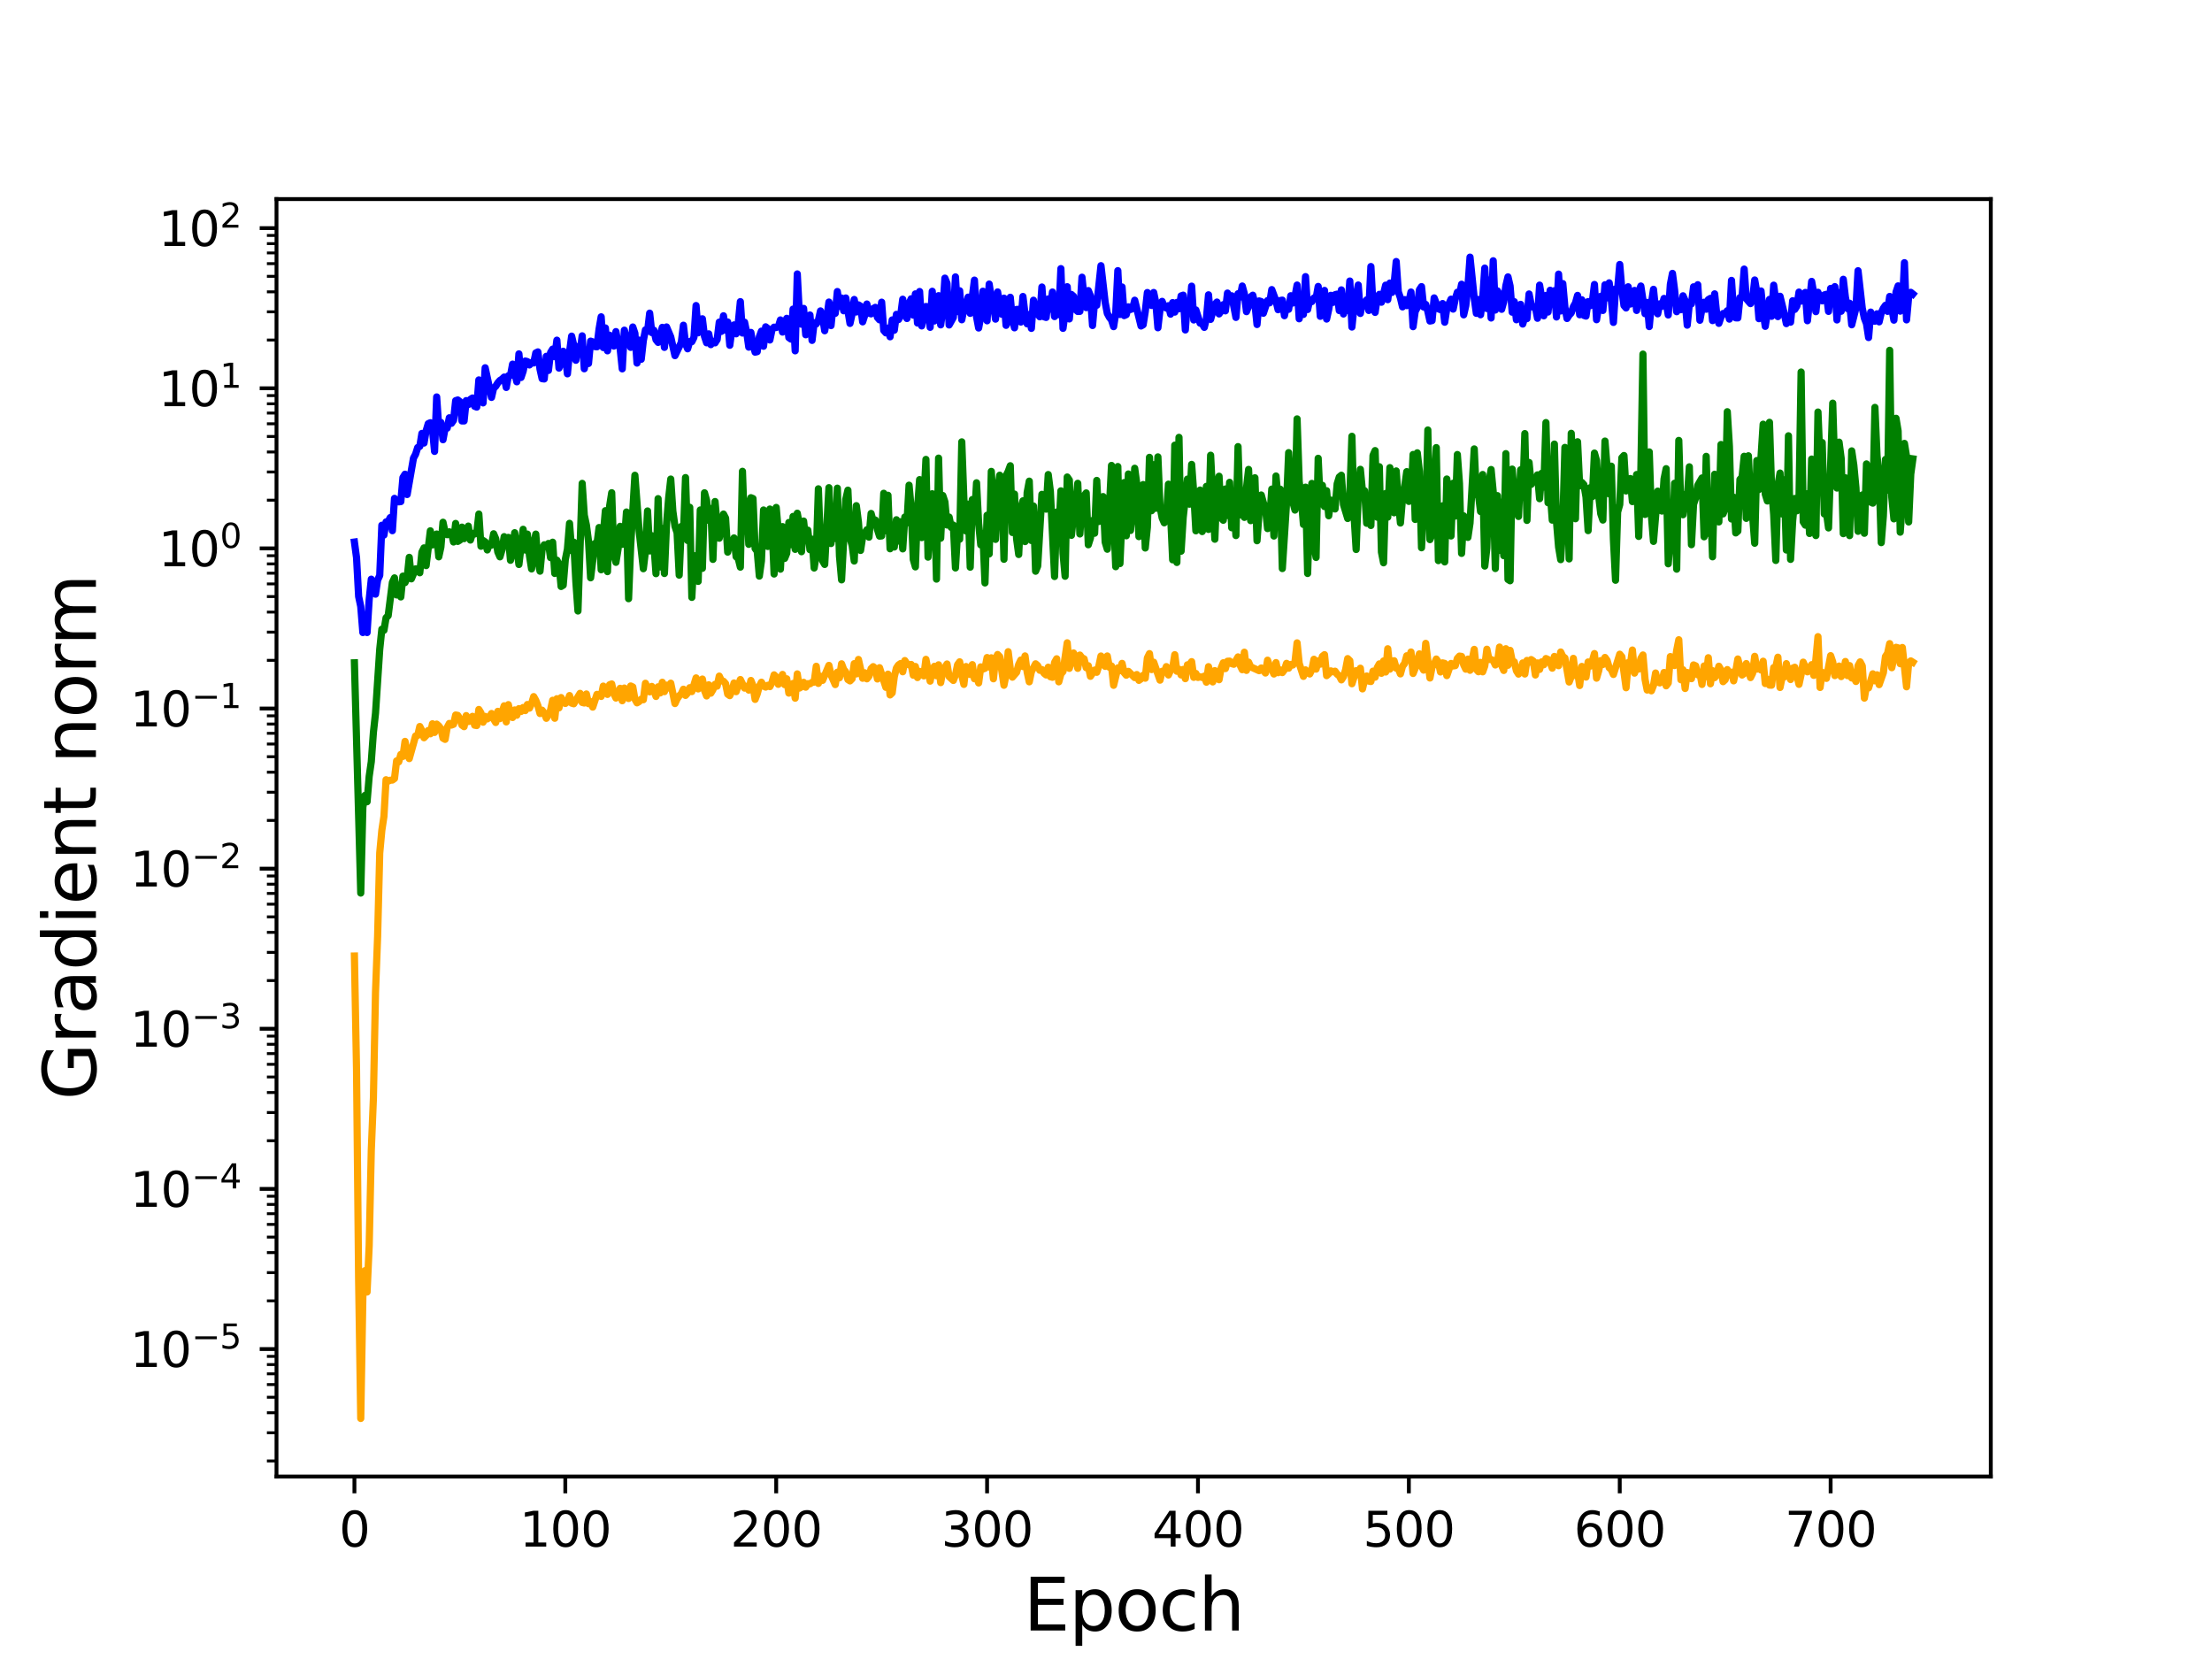 <?xml version="1.0" encoding="utf-8" standalone="no"?>
<!DOCTYPE svg PUBLIC "-//W3C//DTD SVG 1.1//EN"
  "http://www.w3.org/Graphics/SVG/1.1/DTD/svg11.dtd">
<svg height="345.6pt" version="1.1" viewBox="0 0 460.8 345.6" width="460.8pt" xmlns="http://www.w3.org/2000/svg" xmlns:xlink="http://www.w3.org/1999/xlink">
 <defs>
  <style type="text/css">*{stroke-linecap:butt;stroke-linejoin:round;}</style>
 </defs>
 <g id="figure_1">
  <g id="patch_1">
   <path d="M 0 345.6 
L 460.8 345.6 
L 460.8 0 
L 0 0 
z
" style="fill:#ffffff;"/>
  </g>
  <g id="axes_1">
   <g id="patch_2">
    <path d="M 57.6 307.584 
L 414.72 307.584 
L 414.72 41.472 
L 57.6 41.472 
z
" style="fill:#ffffff;"/>
   </g>
   <g id="matplotlib.axis_1">
    <g id="xtick_1">
     <g id="line2d_1">
      <defs>
       <path d="M 0 0 
L 0 3.5 
" id="mbaae91d562" style="stroke:#000000;stroke-width:0.8;"/>
      </defs>
      <g>
       <use style="stroke:#000000;stroke-width:0.8;" x="73.833" xlink:href="#mbaae91d562" y="307.584"/>
      </g>
     </g>
     <g id="text_1">
      <!-- 0 -->
      <g transform="translate(70.651 322.182)scale(0.1 -0.1)">
       <defs>
        <path d="M 2034 4250 
Q 1547 4250 1301 3770 
Q 1056 3291 1056 2328 
Q 1056 1369 1301 889 
Q 1547 409 2034 409 
Q 2525 409 2770 889 
Q 3016 1369 3016 2328 
Q 3016 3291 2770 3770 
Q 2525 4250 2034 4250 
z
M 2034 4750 
Q 2819 4750 3233 4129 
Q 3647 3509 3647 2328 
Q 3647 1150 3233 529 
Q 2819 -91 2034 -91 
Q 1250 -91 836 529 
Q 422 1150 422 2328 
Q 422 3509 836 4129 
Q 1250 4750 2034 4750 
z
" id="DejaVuSans-30" transform="scale(0.016)"/>
       </defs>
       <use xlink:href="#DejaVuSans-30"/>
      </g>
     </g>
    </g>
    <g id="xtick_2">
     <g id="line2d_2">
      <g>
       <use style="stroke:#000000;stroke-width:0.8;" x="117.764" xlink:href="#mbaae91d562" y="307.584"/>
      </g>
     </g>
     <g id="text_2">
      <!-- 100 -->
      <g transform="translate(108.221 322.182)scale(0.1 -0.1)">
       <defs>
        <path d="M 794 531 
L 1825 531 
L 1825 4091 
L 703 3866 
L 703 4441 
L 1819 4666 
L 2450 4666 
L 2450 531 
L 3481 531 
L 3481 0 
L 794 0 
L 794 531 
z
" id="DejaVuSans-31" transform="scale(0.016)"/>
       </defs>
       <use xlink:href="#DejaVuSans-31"/>
       <use x="63.623" xlink:href="#DejaVuSans-30"/>
       <use x="127.246" xlink:href="#DejaVuSans-30"/>
      </g>
     </g>
    </g>
    <g id="xtick_3">
     <g id="line2d_3">
      <g>
       <use style="stroke:#000000;stroke-width:0.8;" x="161.696" xlink:href="#mbaae91d562" y="307.584"/>
      </g>
     </g>
     <g id="text_3">
      <!-- 200 -->
      <g transform="translate(152.152 322.182)scale(0.1 -0.1)">
       <defs>
        <path d="M 1228 531 
L 3431 531 
L 3431 0 
L 469 0 
L 469 531 
Q 828 903 1448 1529 
Q 2069 2156 2228 2338 
Q 2531 2678 2651 2914 
Q 2772 3150 2772 3378 
Q 2772 3750 2511 3984 
Q 2250 4219 1831 4219 
Q 1534 4219 1204 4116 
Q 875 4013 500 3803 
L 500 4441 
Q 881 4594 1212 4672 
Q 1544 4750 1819 4750 
Q 2544 4750 2975 4387 
Q 3406 4025 3406 3419 
Q 3406 3131 3298 2873 
Q 3191 2616 2906 2266 
Q 2828 2175 2409 1742 
Q 1991 1309 1228 531 
z
" id="DejaVuSans-32" transform="scale(0.016)"/>
       </defs>
       <use xlink:href="#DejaVuSans-32"/>
       <use x="63.623" xlink:href="#DejaVuSans-30"/>
       <use x="127.246" xlink:href="#DejaVuSans-30"/>
      </g>
     </g>
    </g>
    <g id="xtick_4">
     <g id="line2d_4">
      <g>
       <use style="stroke:#000000;stroke-width:0.8;" x="205.628" xlink:href="#mbaae91d562" y="307.584"/>
      </g>
     </g>
     <g id="text_4">
      <!-- 300 -->
      <g transform="translate(196.084 322.182)scale(0.1 -0.1)">
       <defs>
        <path d="M 2597 2516 
Q 3050 2419 3304 2112 
Q 3559 1806 3559 1356 
Q 3559 666 3084 287 
Q 2609 -91 1734 -91 
Q 1441 -91 1130 -33 
Q 819 25 488 141 
L 488 750 
Q 750 597 1062 519 
Q 1375 441 1716 441 
Q 2309 441 2620 675 
Q 2931 909 2931 1356 
Q 2931 1769 2642 2001 
Q 2353 2234 1838 2234 
L 1294 2234 
L 1294 2753 
L 1863 2753 
Q 2328 2753 2575 2939 
Q 2822 3125 2822 3475 
Q 2822 3834 2567 4026 
Q 2313 4219 1838 4219 
Q 1578 4219 1281 4162 
Q 984 4106 628 3988 
L 628 4550 
Q 988 4650 1302 4700 
Q 1616 4750 1894 4750 
Q 2613 4750 3031 4423 
Q 3450 4097 3450 3541 
Q 3450 3153 3228 2886 
Q 3006 2619 2597 2516 
z
" id="DejaVuSans-33" transform="scale(0.016)"/>
       </defs>
       <use xlink:href="#DejaVuSans-33"/>
       <use x="63.623" xlink:href="#DejaVuSans-30"/>
       <use x="127.246" xlink:href="#DejaVuSans-30"/>
      </g>
     </g>
    </g>
    <g id="xtick_5">
     <g id="line2d_5">
      <g>
       <use style="stroke:#000000;stroke-width:0.8;" x="249.559" xlink:href="#mbaae91d562" y="307.584"/>
      </g>
     </g>
     <g id="text_5">
      <!-- 400 -->
      <g transform="translate(240.015 322.182)scale(0.1 -0.1)">
       <defs>
        <path d="M 2419 4116 
L 825 1625 
L 2419 1625 
L 2419 4116 
z
M 2253 4666 
L 3047 4666 
L 3047 1625 
L 3713 1625 
L 3713 1100 
L 3047 1100 
L 3047 0 
L 2419 0 
L 2419 1100 
L 313 1100 
L 313 1709 
L 2253 4666 
z
" id="DejaVuSans-34" transform="scale(0.016)"/>
       </defs>
       <use xlink:href="#DejaVuSans-34"/>
       <use x="63.623" xlink:href="#DejaVuSans-30"/>
       <use x="127.246" xlink:href="#DejaVuSans-30"/>
      </g>
     </g>
    </g>
    <g id="xtick_6">
     <g id="line2d_6">
      <g>
       <use style="stroke:#000000;stroke-width:0.8;" x="293.491" xlink:href="#mbaae91d562" y="307.584"/>
      </g>
     </g>
     <g id="text_6">
      <!-- 500 -->
      <g transform="translate(283.947 322.182)scale(0.1 -0.1)">
       <defs>
        <path d="M 691 4666 
L 3169 4666 
L 3169 4134 
L 1269 4134 
L 1269 2991 
Q 1406 3038 1543 3061 
Q 1681 3084 1819 3084 
Q 2600 3084 3056 2656 
Q 3513 2228 3513 1497 
Q 3513 744 3044 326 
Q 2575 -91 1722 -91 
Q 1428 -91 1123 -41 
Q 819 9 494 109 
L 494 744 
Q 775 591 1075 516 
Q 1375 441 1709 441 
Q 2250 441 2565 725 
Q 2881 1009 2881 1497 
Q 2881 1984 2565 2268 
Q 2250 2553 1709 2553 
Q 1456 2553 1204 2497 
Q 953 2441 691 2322 
L 691 4666 
z
" id="DejaVuSans-35" transform="scale(0.016)"/>
       </defs>
       <use xlink:href="#DejaVuSans-35"/>
       <use x="63.623" xlink:href="#DejaVuSans-30"/>
       <use x="127.246" xlink:href="#DejaVuSans-30"/>
      </g>
     </g>
    </g>
    <g id="xtick_7">
     <g id="line2d_7">
      <g>
       <use style="stroke:#000000;stroke-width:0.8;" x="337.422" xlink:href="#mbaae91d562" y="307.584"/>
      </g>
     </g>
     <g id="text_7">
      <!-- 600 -->
      <g transform="translate(327.879 322.182)scale(0.1 -0.1)">
       <defs>
        <path d="M 2113 2584 
Q 1688 2584 1439 2293 
Q 1191 2003 1191 1497 
Q 1191 994 1439 701 
Q 1688 409 2113 409 
Q 2538 409 2786 701 
Q 3034 994 3034 1497 
Q 3034 2003 2786 2293 
Q 2538 2584 2113 2584 
z
M 3366 4563 
L 3366 3988 
Q 3128 4100 2886 4159 
Q 2644 4219 2406 4219 
Q 1781 4219 1451 3797 
Q 1122 3375 1075 2522 
Q 1259 2794 1537 2939 
Q 1816 3084 2150 3084 
Q 2853 3084 3261 2657 
Q 3669 2231 3669 1497 
Q 3669 778 3244 343 
Q 2819 -91 2113 -91 
Q 1303 -91 875 529 
Q 447 1150 447 2328 
Q 447 3434 972 4092 
Q 1497 4750 2381 4750 
Q 2619 4750 2861 4703 
Q 3103 4656 3366 4563 
z
" id="DejaVuSans-36" transform="scale(0.016)"/>
       </defs>
       <use xlink:href="#DejaVuSans-36"/>
       <use x="63.623" xlink:href="#DejaVuSans-30"/>
       <use x="127.246" xlink:href="#DejaVuSans-30"/>
      </g>
     </g>
    </g>
    <g id="xtick_8">
     <g id="line2d_8">
      <g>
       <use style="stroke:#000000;stroke-width:0.8;" x="381.354" xlink:href="#mbaae91d562" y="307.584"/>
      </g>
     </g>
     <g id="text_8">
      <!-- 700 -->
      <g transform="translate(371.81 322.182)scale(0.1 -0.1)">
       <defs>
        <path d="M 525 4666 
L 3525 4666 
L 3525 4397 
L 1831 0 
L 1172 0 
L 2766 4134 
L 525 4134 
L 525 4666 
z
" id="DejaVuSans-37" transform="scale(0.016)"/>
       </defs>
       <use xlink:href="#DejaVuSans-37"/>
       <use x="63.623" xlink:href="#DejaVuSans-30"/>
       <use x="127.246" xlink:href="#DejaVuSans-30"/>
      </g>
     </g>
    </g>
    <g id="text_9">
     <!-- Epoch -->
     <g transform="translate(213.194 339.66)scale(0.15 -0.15)">
      <defs>
       <path d="M 628 4666 
L 3578 4666 
L 3578 4134 
L 1259 4134 
L 1259 2753 
L 3481 2753 
L 3481 2222 
L 1259 2222 
L 1259 531 
L 3634 531 
L 3634 0 
L 628 0 
L 628 4666 
z
" id="DejaVuSans-45" transform="scale(0.016)"/>
       <path d="M 1159 525 
L 1159 -1331 
L 581 -1331 
L 581 3500 
L 1159 3500 
L 1159 2969 
Q 1341 3281 1617 3432 
Q 1894 3584 2278 3584 
Q 2916 3584 3314 3078 
Q 3713 2572 3713 1747 
Q 3713 922 3314 415 
Q 2916 -91 2278 -91 
Q 1894 -91 1617 61 
Q 1341 213 1159 525 
z
M 3116 1747 
Q 3116 2381 2855 2742 
Q 2594 3103 2138 3103 
Q 1681 3103 1420 2742 
Q 1159 2381 1159 1747 
Q 1159 1113 1420 752 
Q 1681 391 2138 391 
Q 2594 391 2855 752 
Q 3116 1113 3116 1747 
z
" id="DejaVuSans-70" transform="scale(0.016)"/>
       <path d="M 1959 3097 
Q 1497 3097 1228 2736 
Q 959 2375 959 1747 
Q 959 1119 1226 758 
Q 1494 397 1959 397 
Q 2419 397 2687 759 
Q 2956 1122 2956 1747 
Q 2956 2369 2687 2733 
Q 2419 3097 1959 3097 
z
M 1959 3584 
Q 2709 3584 3137 3096 
Q 3566 2609 3566 1747 
Q 3566 888 3137 398 
Q 2709 -91 1959 -91 
Q 1206 -91 779 398 
Q 353 888 353 1747 
Q 353 2609 779 3096 
Q 1206 3584 1959 3584 
z
" id="DejaVuSans-6f" transform="scale(0.016)"/>
       <path d="M 3122 3366 
L 3122 2828 
Q 2878 2963 2633 3030 
Q 2388 3097 2138 3097 
Q 1578 3097 1268 2742 
Q 959 2388 959 1747 
Q 959 1106 1268 751 
Q 1578 397 2138 397 
Q 2388 397 2633 464 
Q 2878 531 3122 666 
L 3122 134 
Q 2881 22 2623 -34 
Q 2366 -91 2075 -91 
Q 1284 -91 818 406 
Q 353 903 353 1747 
Q 353 2603 823 3093 
Q 1294 3584 2113 3584 
Q 2378 3584 2631 3529 
Q 2884 3475 3122 3366 
z
" id="DejaVuSans-63" transform="scale(0.016)"/>
       <path d="M 3513 2113 
L 3513 0 
L 2938 0 
L 2938 2094 
Q 2938 2591 2744 2837 
Q 2550 3084 2163 3084 
Q 1697 3084 1428 2787 
Q 1159 2491 1159 1978 
L 1159 0 
L 581 0 
L 581 4863 
L 1159 4863 
L 1159 2956 
Q 1366 3272 1645 3428 
Q 1925 3584 2291 3584 
Q 2894 3584 3203 3211 
Q 3513 2838 3513 2113 
z
" id="DejaVuSans-68" transform="scale(0.016)"/>
      </defs>
      <use xlink:href="#DejaVuSans-45"/>
      <use x="63.184" xlink:href="#DejaVuSans-70"/>
      <use x="126.66" xlink:href="#DejaVuSans-6f"/>
      <use x="187.842" xlink:href="#DejaVuSans-63"/>
      <use x="242.822" xlink:href="#DejaVuSans-68"/>
     </g>
    </g>
   </g>
   <g id="matplotlib.axis_2">
    <g id="ytick_1">
     <g id="line2d_9">
      <defs>
       <path d="M 0 0 
L -3.5 0 
" id="m1275cff69a" style="stroke:#000000;stroke-width:0.8;"/>
      </defs>
      <g>
       <use style="stroke:#000000;stroke-width:0.8;" x="57.6" xlink:href="#m1275cff69a" y="281.029"/>
      </g>
     </g>
     <g id="text_10">
      <!-- $\mathdefault{10^{-5}}$ -->
      <g transform="translate(27.1 284.828)scale(0.1 -0.1)">
       <defs>
        <path d="M 678 2272 
L 4684 2272 
L 4684 1741 
L 678 1741 
L 678 2272 
z
" id="DejaVuSans-2212" transform="scale(0.016)"/>
       </defs>
       <use transform="translate(0 0.684)" xlink:href="#DejaVuSans-31"/>
       <use transform="translate(63.623 0.684)" xlink:href="#DejaVuSans-30"/>
       <use transform="translate(128.203 38.966)scale(0.7)" xlink:href="#DejaVuSans-2212"/>
       <use transform="translate(186.855 38.966)scale(0.7)" xlink:href="#DejaVuSans-35"/>
      </g>
     </g>
    </g>
    <g id="ytick_2">
     <g id="line2d_10">
      <g>
       <use style="stroke:#000000;stroke-width:0.8;" x="57.6" xlink:href="#m1275cff69a" y="247.671"/>
      </g>
     </g>
     <g id="text_11">
      <!-- $\mathdefault{10^{-4}}$ -->
      <g transform="translate(27.1 251.47)scale(0.1 -0.1)">
       <use transform="translate(0 0.684)" xlink:href="#DejaVuSans-31"/>
       <use transform="translate(63.623 0.684)" xlink:href="#DejaVuSans-30"/>
       <use transform="translate(128.203 38.966)scale(0.7)" xlink:href="#DejaVuSans-2212"/>
       <use transform="translate(186.855 38.966)scale(0.7)" xlink:href="#DejaVuSans-34"/>
      </g>
     </g>
    </g>
    <g id="ytick_3">
     <g id="line2d_11">
      <g>
       <use style="stroke:#000000;stroke-width:0.8;" x="57.6" xlink:href="#m1275cff69a" y="214.313"/>
      </g>
     </g>
     <g id="text_12">
      <!-- $\mathdefault{10^{-3}}$ -->
      <g transform="translate(27.1 218.112)scale(0.1 -0.1)">
       <use transform="translate(0 0.766)" xlink:href="#DejaVuSans-31"/>
       <use transform="translate(63.623 0.766)" xlink:href="#DejaVuSans-30"/>
       <use transform="translate(128.203 39.047)scale(0.7)" xlink:href="#DejaVuSans-2212"/>
       <use transform="translate(186.855 39.047)scale(0.7)" xlink:href="#DejaVuSans-33"/>
      </g>
     </g>
    </g>
    <g id="ytick_4">
     <g id="line2d_12">
      <g>
       <use style="stroke:#000000;stroke-width:0.8;" x="57.6" xlink:href="#m1275cff69a" y="180.955"/>
      </g>
     </g>
     <g id="text_13">
      <!-- $\mathdefault{10^{-2}}$ -->
      <g transform="translate(27.1 184.754)scale(0.1 -0.1)">
       <use transform="translate(0 0.766)" xlink:href="#DejaVuSans-31"/>
       <use transform="translate(63.623 0.766)" xlink:href="#DejaVuSans-30"/>
       <use transform="translate(128.203 39.047)scale(0.7)" xlink:href="#DejaVuSans-2212"/>
       <use transform="translate(186.855 39.047)scale(0.7)" xlink:href="#DejaVuSans-32"/>
      </g>
     </g>
    </g>
    <g id="ytick_5">
     <g id="line2d_13">
      <g>
       <use style="stroke:#000000;stroke-width:0.8;" x="57.6" xlink:href="#m1275cff69a" y="147.597"/>
      </g>
     </g>
     <g id="text_14">
      <!-- $\mathdefault{10^{-1}}$ -->
      <g transform="translate(27.1 151.396)scale(0.1 -0.1)">
       <use transform="translate(0 0.684)" xlink:href="#DejaVuSans-31"/>
       <use transform="translate(63.623 0.684)" xlink:href="#DejaVuSans-30"/>
       <use transform="translate(128.203 38.966)scale(0.7)" xlink:href="#DejaVuSans-2212"/>
       <use transform="translate(186.855 38.966)scale(0.7)" xlink:href="#DejaVuSans-31"/>
      </g>
     </g>
    </g>
    <g id="ytick_6">
     <g id="line2d_14">
      <g>
       <use style="stroke:#000000;stroke-width:0.8;" x="57.6" xlink:href="#m1275cff69a" y="114.239"/>
      </g>
     </g>
     <g id="text_15">
      <!-- $\mathdefault{10^{0}}$ -->
      <g transform="translate(33 118.038)scale(0.1 -0.1)">
       <use transform="translate(0 0.766)" xlink:href="#DejaVuSans-31"/>
       <use transform="translate(63.623 0.766)" xlink:href="#DejaVuSans-30"/>
       <use transform="translate(128.203 39.047)scale(0.7)" xlink:href="#DejaVuSans-30"/>
      </g>
     </g>
    </g>
    <g id="ytick_7">
     <g id="line2d_15">
      <g>
       <use style="stroke:#000000;stroke-width:0.8;" x="57.6" xlink:href="#m1275cff69a" y="80.881"/>
      </g>
     </g>
     <g id="text_16">
      <!-- $\mathdefault{10^{1}}$ -->
      <g transform="translate(33 84.68)scale(0.1 -0.1)">
       <use transform="translate(0 0.684)" xlink:href="#DejaVuSans-31"/>
       <use transform="translate(63.623 0.684)" xlink:href="#DejaVuSans-30"/>
       <use transform="translate(128.203 38.966)scale(0.7)" xlink:href="#DejaVuSans-31"/>
      </g>
     </g>
    </g>
    <g id="ytick_8">
     <g id="line2d_16">
      <g>
       <use style="stroke:#000000;stroke-width:0.8;" x="57.6" xlink:href="#m1275cff69a" y="47.523"/>
      </g>
     </g>
     <g id="text_17">
      <!-- $\mathdefault{10^{2}}$ -->
      <g transform="translate(33 51.322)scale(0.1 -0.1)">
       <use transform="translate(0 0.766)" xlink:href="#DejaVuSans-31"/>
       <use transform="translate(63.623 0.766)" xlink:href="#DejaVuSans-30"/>
       <use transform="translate(128.203 39.047)scale(0.7)" xlink:href="#DejaVuSans-32"/>
      </g>
     </g>
    </g>
    <g id="ytick_9">
     <g id="line2d_17">
      <defs>
       <path d="M 0 0 
L -2 0 
" id="m41b9b5fd77" style="stroke:#000000;stroke-width:0.6;"/>
      </defs>
      <g>
       <use style="stroke:#000000;stroke-width:0.6;" x="57.6" xlink:href="#m41b9b5fd77" y="304.345"/>
      </g>
     </g>
    </g>
    <g id="ytick_10">
     <g id="line2d_18">
      <g>
       <use style="stroke:#000000;stroke-width:0.6;" x="57.6" xlink:href="#m41b9b5fd77" y="298.471"/>
      </g>
     </g>
    </g>
    <g id="ytick_11">
     <g id="line2d_19">
      <g>
       <use style="stroke:#000000;stroke-width:0.6;" x="57.6" xlink:href="#m41b9b5fd77" y="294.303"/>
      </g>
     </g>
    </g>
    <g id="ytick_12">
     <g id="line2d_20">
      <g>
       <use style="stroke:#000000;stroke-width:0.6;" x="57.6" xlink:href="#m41b9b5fd77" y="291.071"/>
      </g>
     </g>
    </g>
    <g id="ytick_13">
     <g id="line2d_21">
      <g>
       <use style="stroke:#000000;stroke-width:0.6;" x="57.6" xlink:href="#m41b9b5fd77" y="288.429"/>
      </g>
     </g>
    </g>
    <g id="ytick_14">
     <g id="line2d_22">
      <g>
       <use style="stroke:#000000;stroke-width:0.6;" x="57.6" xlink:href="#m41b9b5fd77" y="286.196"/>
      </g>
     </g>
    </g>
    <g id="ytick_15">
     <g id="line2d_23">
      <g>
       <use style="stroke:#000000;stroke-width:0.6;" x="57.6" xlink:href="#m41b9b5fd77" y="284.262"/>
      </g>
     </g>
    </g>
    <g id="ytick_16">
     <g id="line2d_24">
      <g>
       <use style="stroke:#000000;stroke-width:0.6;" x="57.6" xlink:href="#m41b9b5fd77" y="282.555"/>
      </g>
     </g>
    </g>
    <g id="ytick_17">
     <g id="line2d_25">
      <g>
       <use style="stroke:#000000;stroke-width:0.6;" x="57.6" xlink:href="#m41b9b5fd77" y="270.987"/>
      </g>
     </g>
    </g>
    <g id="ytick_18">
     <g id="line2d_26">
      <g>
       <use style="stroke:#000000;stroke-width:0.6;" x="57.6" xlink:href="#m41b9b5fd77" y="265.113"/>
      </g>
     </g>
    </g>
    <g id="ytick_19">
     <g id="line2d_27">
      <g>
       <use style="stroke:#000000;stroke-width:0.6;" x="57.6" xlink:href="#m41b9b5fd77" y="260.945"/>
      </g>
     </g>
    </g>
    <g id="ytick_20">
     <g id="line2d_28">
      <g>
       <use style="stroke:#000000;stroke-width:0.6;" x="57.6" xlink:href="#m41b9b5fd77" y="257.713"/>
      </g>
     </g>
    </g>
    <g id="ytick_21">
     <g id="line2d_29">
      <g>
       <use style="stroke:#000000;stroke-width:0.6;" x="57.6" xlink:href="#m41b9b5fd77" y="255.071"/>
      </g>
     </g>
    </g>
    <g id="ytick_22">
     <g id="line2d_30">
      <g>
       <use style="stroke:#000000;stroke-width:0.6;" x="57.6" xlink:href="#m41b9b5fd77" y="252.838"/>
      </g>
     </g>
    </g>
    <g id="ytick_23">
     <g id="line2d_31">
      <g>
       <use style="stroke:#000000;stroke-width:0.6;" x="57.6" xlink:href="#m41b9b5fd77" y="250.904"/>
      </g>
     </g>
    </g>
    <g id="ytick_24">
     <g id="line2d_32">
      <g>
       <use style="stroke:#000000;stroke-width:0.6;" x="57.6" xlink:href="#m41b9b5fd77" y="249.197"/>
      </g>
     </g>
    </g>
    <g id="ytick_25">
     <g id="line2d_33">
      <g>
       <use style="stroke:#000000;stroke-width:0.6;" x="57.6" xlink:href="#m41b9b5fd77" y="237.629"/>
      </g>
     </g>
    </g>
    <g id="ytick_26">
     <g id="line2d_34">
      <g>
       <use style="stroke:#000000;stroke-width:0.6;" x="57.6" xlink:href="#m41b9b5fd77" y="231.755"/>
      </g>
     </g>
    </g>
    <g id="ytick_27">
     <g id="line2d_35">
      <g>
       <use style="stroke:#000000;stroke-width:0.6;" x="57.6" xlink:href="#m41b9b5fd77" y="227.587"/>
      </g>
     </g>
    </g>
    <g id="ytick_28">
     <g id="line2d_36">
      <g>
       <use style="stroke:#000000;stroke-width:0.6;" x="57.6" xlink:href="#m41b9b5fd77" y="224.355"/>
      </g>
     </g>
    </g>
    <g id="ytick_29">
     <g id="line2d_37">
      <g>
       <use style="stroke:#000000;stroke-width:0.6;" x="57.6" xlink:href="#m41b9b5fd77" y="221.713"/>
      </g>
     </g>
    </g>
    <g id="ytick_30">
     <g id="line2d_38">
      <g>
       <use style="stroke:#000000;stroke-width:0.6;" x="57.6" xlink:href="#m41b9b5fd77" y="219.48"/>
      </g>
     </g>
    </g>
    <g id="ytick_31">
     <g id="line2d_39">
      <g>
       <use style="stroke:#000000;stroke-width:0.6;" x="57.6" xlink:href="#m41b9b5fd77" y="217.546"/>
      </g>
     </g>
    </g>
    <g id="ytick_32">
     <g id="line2d_40">
      <g>
       <use style="stroke:#000000;stroke-width:0.6;" x="57.6" xlink:href="#m41b9b5fd77" y="215.839"/>
      </g>
     </g>
    </g>
    <g id="ytick_33">
     <g id="line2d_41">
      <g>
       <use style="stroke:#000000;stroke-width:0.6;" x="57.6" xlink:href="#m41b9b5fd77" y="204.271"/>
      </g>
     </g>
    </g>
    <g id="ytick_34">
     <g id="line2d_42">
      <g>
       <use style="stroke:#000000;stroke-width:0.6;" x="57.6" xlink:href="#m41b9b5fd77" y="198.397"/>
      </g>
     </g>
    </g>
    <g id="ytick_35">
     <g id="line2d_43">
      <g>
       <use style="stroke:#000000;stroke-width:0.6;" x="57.6" xlink:href="#m41b9b5fd77" y="194.229"/>
      </g>
     </g>
    </g>
    <g id="ytick_36">
     <g id="line2d_44">
      <g>
       <use style="stroke:#000000;stroke-width:0.6;" x="57.6" xlink:href="#m41b9b5fd77" y="190.997"/>
      </g>
     </g>
    </g>
    <g id="ytick_37">
     <g id="line2d_45">
      <g>
       <use style="stroke:#000000;stroke-width:0.6;" x="57.6" xlink:href="#m41b9b5fd77" y="188.355"/>
      </g>
     </g>
    </g>
    <g id="ytick_38">
     <g id="line2d_46">
      <g>
       <use style="stroke:#000000;stroke-width:0.6;" x="57.6" xlink:href="#m41b9b5fd77" y="186.122"/>
      </g>
     </g>
    </g>
    <g id="ytick_39">
     <g id="line2d_47">
      <g>
       <use style="stroke:#000000;stroke-width:0.6;" x="57.6" xlink:href="#m41b9b5fd77" y="184.187"/>
      </g>
     </g>
    </g>
    <g id="ytick_40">
     <g id="line2d_48">
      <g>
       <use style="stroke:#000000;stroke-width:0.6;" x="57.6" xlink:href="#m41b9b5fd77" y="182.481"/>
      </g>
     </g>
    </g>
    <g id="ytick_41">
     <g id="line2d_49">
      <g>
       <use style="stroke:#000000;stroke-width:0.6;" x="57.6" xlink:href="#m41b9b5fd77" y="170.913"/>
      </g>
     </g>
    </g>
    <g id="ytick_42">
     <g id="line2d_50">
      <g>
       <use style="stroke:#000000;stroke-width:0.6;" x="57.6" xlink:href="#m41b9b5fd77" y="165.039"/>
      </g>
     </g>
    </g>
    <g id="ytick_43">
     <g id="line2d_51">
      <g>
       <use style="stroke:#000000;stroke-width:0.6;" x="57.6" xlink:href="#m41b9b5fd77" y="160.871"/>
      </g>
     </g>
    </g>
    <g id="ytick_44">
     <g id="line2d_52">
      <g>
       <use style="stroke:#000000;stroke-width:0.6;" x="57.6" xlink:href="#m41b9b5fd77" y="157.638"/>
      </g>
     </g>
    </g>
    <g id="ytick_45">
     <g id="line2d_53">
      <g>
       <use style="stroke:#000000;stroke-width:0.6;" x="57.6" xlink:href="#m41b9b5fd77" y="154.997"/>
      </g>
     </g>
    </g>
    <g id="ytick_46">
     <g id="line2d_54">
      <g>
       <use style="stroke:#000000;stroke-width:0.6;" x="57.6" xlink:href="#m41b9b5fd77" y="152.764"/>
      </g>
     </g>
    </g>
    <g id="ytick_47">
     <g id="line2d_55">
      <g>
       <use style="stroke:#000000;stroke-width:0.6;" x="57.6" xlink:href="#m41b9b5fd77" y="150.829"/>
      </g>
     </g>
    </g>
    <g id="ytick_48">
     <g id="line2d_56">
      <g>
       <use style="stroke:#000000;stroke-width:0.6;" x="57.6" xlink:href="#m41b9b5fd77" y="149.123"/>
      </g>
     </g>
    </g>
    <g id="ytick_49">
     <g id="line2d_57">
      <g>
       <use style="stroke:#000000;stroke-width:0.6;" x="57.6" xlink:href="#m41b9b5fd77" y="137.555"/>
      </g>
     </g>
    </g>
    <g id="ytick_50">
     <g id="line2d_58">
      <g>
       <use style="stroke:#000000;stroke-width:0.6;" x="57.6" xlink:href="#m41b9b5fd77" y="131.681"/>
      </g>
     </g>
    </g>
    <g id="ytick_51">
     <g id="line2d_59">
      <g>
       <use style="stroke:#000000;stroke-width:0.6;" x="57.6" xlink:href="#m41b9b5fd77" y="127.513"/>
      </g>
     </g>
    </g>
    <g id="ytick_52">
     <g id="line2d_60">
      <g>
       <use style="stroke:#000000;stroke-width:0.6;" x="57.6" xlink:href="#m41b9b5fd77" y="124.28"/>
      </g>
     </g>
    </g>
    <g id="ytick_53">
     <g id="line2d_61">
      <g>
       <use style="stroke:#000000;stroke-width:0.6;" x="57.6" xlink:href="#m41b9b5fd77" y="121.639"/>
      </g>
     </g>
    </g>
    <g id="ytick_54">
     <g id="line2d_62">
      <g>
       <use style="stroke:#000000;stroke-width:0.6;" x="57.6" xlink:href="#m41b9b5fd77" y="119.406"/>
      </g>
     </g>
    </g>
    <g id="ytick_55">
     <g id="line2d_63">
      <g>
       <use style="stroke:#000000;stroke-width:0.6;" x="57.6" xlink:href="#m41b9b5fd77" y="117.471"/>
      </g>
     </g>
    </g>
    <g id="ytick_56">
     <g id="line2d_64">
      <g>
       <use style="stroke:#000000;stroke-width:0.6;" x="57.6" xlink:href="#m41b9b5fd77" y="115.765"/>
      </g>
     </g>
    </g>
    <g id="ytick_57">
     <g id="line2d_65">
      <g>
       <use style="stroke:#000000;stroke-width:0.6;" x="57.6" xlink:href="#m41b9b5fd77" y="104.197"/>
      </g>
     </g>
    </g>
    <g id="ytick_58">
     <g id="line2d_66">
      <g>
       <use style="stroke:#000000;stroke-width:0.6;" x="57.6" xlink:href="#m41b9b5fd77" y="98.323"/>
      </g>
     </g>
    </g>
    <g id="ytick_59">
     <g id="line2d_67">
      <g>
       <use style="stroke:#000000;stroke-width:0.6;" x="57.6" xlink:href="#m41b9b5fd77" y="94.155"/>
      </g>
     </g>
    </g>
    <g id="ytick_60">
     <g id="line2d_68">
      <g>
       <use style="stroke:#000000;stroke-width:0.6;" x="57.6" xlink:href="#m41b9b5fd77" y="90.922"/>
      </g>
     </g>
    </g>
    <g id="ytick_61">
     <g id="line2d_69">
      <g>
       <use style="stroke:#000000;stroke-width:0.6;" x="57.6" xlink:href="#m41b9b5fd77" y="88.281"/>
      </g>
     </g>
    </g>
    <g id="ytick_62">
     <g id="line2d_70">
      <g>
       <use style="stroke:#000000;stroke-width:0.6;" x="57.6" xlink:href="#m41b9b5fd77" y="86.048"/>
      </g>
     </g>
    </g>
    <g id="ytick_63">
     <g id="line2d_71">
      <g>
       <use style="stroke:#000000;stroke-width:0.6;" x="57.6" xlink:href="#m41b9b5fd77" y="84.113"/>
      </g>
     </g>
    </g>
    <g id="ytick_64">
     <g id="line2d_72">
      <g>
       <use style="stroke:#000000;stroke-width:0.6;" x="57.6" xlink:href="#m41b9b5fd77" y="82.407"/>
      </g>
     </g>
    </g>
    <g id="ytick_65">
     <g id="line2d_73">
      <g>
       <use style="stroke:#000000;stroke-width:0.6;" x="57.6" xlink:href="#m41b9b5fd77" y="70.839"/>
      </g>
     </g>
    </g>
    <g id="ytick_66">
     <g id="line2d_74">
      <g>
       <use style="stroke:#000000;stroke-width:0.6;" x="57.6" xlink:href="#m41b9b5fd77" y="64.965"/>
      </g>
     </g>
    </g>
    <g id="ytick_67">
     <g id="line2d_75">
      <g>
       <use style="stroke:#000000;stroke-width:0.6;" x="57.6" xlink:href="#m41b9b5fd77" y="60.797"/>
      </g>
     </g>
    </g>
    <g id="ytick_68">
     <g id="line2d_76">
      <g>
       <use style="stroke:#000000;stroke-width:0.6;" x="57.6" xlink:href="#m41b9b5fd77" y="57.564"/>
      </g>
     </g>
    </g>
    <g id="ytick_69">
     <g id="line2d_77">
      <g>
       <use style="stroke:#000000;stroke-width:0.6;" x="57.6" xlink:href="#m41b9b5fd77" y="54.923"/>
      </g>
     </g>
    </g>
    <g id="ytick_70">
     <g id="line2d_78">
      <g>
       <use style="stroke:#000000;stroke-width:0.6;" x="57.6" xlink:href="#m41b9b5fd77" y="52.69"/>
      </g>
     </g>
    </g>
    <g id="ytick_71">
     <g id="line2d_79">
      <g>
       <use style="stroke:#000000;stroke-width:0.6;" x="57.6" xlink:href="#m41b9b5fd77" y="50.755"/>
      </g>
     </g>
    </g>
    <g id="ytick_72">
     <g id="line2d_80">
      <g>
       <use style="stroke:#000000;stroke-width:0.6;" x="57.6" xlink:href="#m41b9b5fd77" y="49.049"/>
      </g>
     </g>
    </g>
    <g id="text_18">
     <!-- Gradient norm -->
     <g transform="translate(19.98 229.155)rotate(-90)scale(0.15 -0.15)">
      <defs>
       <path d="M 3809 666 
L 3809 1919 
L 2778 1919 
L 2778 2438 
L 4434 2438 
L 4434 434 
Q 4069 175 3628 42 
Q 3188 -91 2688 -91 
Q 1594 -91 976 548 
Q 359 1188 359 2328 
Q 359 3472 976 4111 
Q 1594 4750 2688 4750 
Q 3144 4750 3555 4637 
Q 3966 4525 4313 4306 
L 4313 3634 
Q 3963 3931 3569 4081 
Q 3175 4231 2741 4231 
Q 1884 4231 1454 3753 
Q 1025 3275 1025 2328 
Q 1025 1384 1454 906 
Q 1884 428 2741 428 
Q 3075 428 3337 486 
Q 3600 544 3809 666 
z
" id="DejaVuSans-47" transform="scale(0.016)"/>
       <path d="M 2631 2963 
Q 2534 3019 2420 3045 
Q 2306 3072 2169 3072 
Q 1681 3072 1420 2755 
Q 1159 2438 1159 1844 
L 1159 0 
L 581 0 
L 581 3500 
L 1159 3500 
L 1159 2956 
Q 1341 3275 1631 3429 
Q 1922 3584 2338 3584 
Q 2397 3584 2469 3576 
Q 2541 3569 2628 3553 
L 2631 2963 
z
" id="DejaVuSans-72" transform="scale(0.016)"/>
       <path d="M 2194 1759 
Q 1497 1759 1228 1600 
Q 959 1441 959 1056 
Q 959 750 1161 570 
Q 1363 391 1709 391 
Q 2188 391 2477 730 
Q 2766 1069 2766 1631 
L 2766 1759 
L 2194 1759 
z
M 3341 1997 
L 3341 0 
L 2766 0 
L 2766 531 
Q 2569 213 2275 61 
Q 1981 -91 1556 -91 
Q 1019 -91 701 211 
Q 384 513 384 1019 
Q 384 1609 779 1909 
Q 1175 2209 1959 2209 
L 2766 2209 
L 2766 2266 
Q 2766 2663 2505 2880 
Q 2244 3097 1772 3097 
Q 1472 3097 1187 3025 
Q 903 2953 641 2809 
L 641 3341 
Q 956 3463 1253 3523 
Q 1550 3584 1831 3584 
Q 2591 3584 2966 3190 
Q 3341 2797 3341 1997 
z
" id="DejaVuSans-61" transform="scale(0.016)"/>
       <path d="M 2906 2969 
L 2906 4863 
L 3481 4863 
L 3481 0 
L 2906 0 
L 2906 525 
Q 2725 213 2448 61 
Q 2172 -91 1784 -91 
Q 1150 -91 751 415 
Q 353 922 353 1747 
Q 353 2572 751 3078 
Q 1150 3584 1784 3584 
Q 2172 3584 2448 3432 
Q 2725 3281 2906 2969 
z
M 947 1747 
Q 947 1113 1208 752 
Q 1469 391 1925 391 
Q 2381 391 2643 752 
Q 2906 1113 2906 1747 
Q 2906 2381 2643 2742 
Q 2381 3103 1925 3103 
Q 1469 3103 1208 2742 
Q 947 2381 947 1747 
z
" id="DejaVuSans-64" transform="scale(0.016)"/>
       <path d="M 603 3500 
L 1178 3500 
L 1178 0 
L 603 0 
L 603 3500 
z
M 603 4863 
L 1178 4863 
L 1178 4134 
L 603 4134 
L 603 4863 
z
" id="DejaVuSans-69" transform="scale(0.016)"/>
       <path d="M 3597 1894 
L 3597 1613 
L 953 1613 
Q 991 1019 1311 708 
Q 1631 397 2203 397 
Q 2534 397 2845 478 
Q 3156 559 3463 722 
L 3463 178 
Q 3153 47 2828 -22 
Q 2503 -91 2169 -91 
Q 1331 -91 842 396 
Q 353 884 353 1716 
Q 353 2575 817 3079 
Q 1281 3584 2069 3584 
Q 2775 3584 3186 3129 
Q 3597 2675 3597 1894 
z
M 3022 2063 
Q 3016 2534 2758 2815 
Q 2500 3097 2075 3097 
Q 1594 3097 1305 2825 
Q 1016 2553 972 2059 
L 3022 2063 
z
" id="DejaVuSans-65" transform="scale(0.016)"/>
       <path d="M 3513 2113 
L 3513 0 
L 2938 0 
L 2938 2094 
Q 2938 2591 2744 2837 
Q 2550 3084 2163 3084 
Q 1697 3084 1428 2787 
Q 1159 2491 1159 1978 
L 1159 0 
L 581 0 
L 581 3500 
L 1159 3500 
L 1159 2956 
Q 1366 3272 1645 3428 
Q 1925 3584 2291 3584 
Q 2894 3584 3203 3211 
Q 3513 2838 3513 2113 
z
" id="DejaVuSans-6e" transform="scale(0.016)"/>
       <path d="M 1172 4494 
L 1172 3500 
L 2356 3500 
L 2356 3053 
L 1172 3053 
L 1172 1153 
Q 1172 725 1289 603 
Q 1406 481 1766 481 
L 2356 481 
L 2356 0 
L 1766 0 
Q 1100 0 847 248 
Q 594 497 594 1153 
L 594 3053 
L 172 3053 
L 172 3500 
L 594 3500 
L 594 4494 
L 1172 4494 
z
" id="DejaVuSans-74" transform="scale(0.016)"/>
       <path id="DejaVuSans-20" transform="scale(0.016)"/>
       <path d="M 3328 2828 
Q 3544 3216 3844 3400 
Q 4144 3584 4550 3584 
Q 5097 3584 5394 3201 
Q 5691 2819 5691 2113 
L 5691 0 
L 5113 0 
L 5113 2094 
Q 5113 2597 4934 2840 
Q 4756 3084 4391 3084 
Q 3944 3084 3684 2787 
Q 3425 2491 3425 1978 
L 3425 0 
L 2847 0 
L 2847 2094 
Q 2847 2600 2669 2842 
Q 2491 3084 2119 3084 
Q 1678 3084 1418 2786 
Q 1159 2488 1159 1978 
L 1159 0 
L 581 0 
L 581 3500 
L 1159 3500 
L 1159 2956 
Q 1356 3278 1631 3431 
Q 1906 3584 2284 3584 
Q 2666 3584 2933 3390 
Q 3200 3197 3328 2828 
z
" id="DejaVuSans-6d" transform="scale(0.016)"/>
      </defs>
      <use xlink:href="#DejaVuSans-47"/>
      <use x="77.49" xlink:href="#DejaVuSans-72"/>
      <use x="118.604" xlink:href="#DejaVuSans-61"/>
      <use x="179.883" xlink:href="#DejaVuSans-64"/>
      <use x="243.359" xlink:href="#DejaVuSans-69"/>
      <use x="271.143" xlink:href="#DejaVuSans-65"/>
      <use x="332.666" xlink:href="#DejaVuSans-6e"/>
      <use x="396.045" xlink:href="#DejaVuSans-74"/>
      <use x="435.254" xlink:href="#DejaVuSans-20"/>
      <use x="467.041" xlink:href="#DejaVuSans-6e"/>
      <use x="530.42" xlink:href="#DejaVuSans-6f"/>
      <use x="591.602" xlink:href="#DejaVuSans-72"/>
      <use x="630.965" xlink:href="#DejaVuSans-6d"/>
     </g>
    </g>
   </g>
   <g id="line2d_81">
    <path clip-path="url(#pc05b6700b7)" d="M 73.833 112.919 
L 74.272 116.161 
L 74.711 124.258 
L 75.151 126.339 
L 75.59 131.768 
L 76.029 131.051 
L 76.469 131.771 
L 76.908 124.886 
L 77.347 120.658 
L 77.787 123.133 
L 78.226 123.774 
L 78.665 120.835 
L 79.105 119.877 
L 79.544 109.421 
L 79.983 111.465 
L 80.422 108.727 
L 80.862 108.649 
L 81.301 107.82 
L 81.74 110.552 
L 82.18 103.82 
L 82.619 104.47 
L 83.058 104.542 
L 83.498 104.489 
L 83.937 99.488 
L 84.376 98.787 
L 84.816 103.013 
L 86.134 95.44 
L 86.573 94.622 
L 87.012 93.227 
L 87.452 92.984 
L 87.891 90.292 
L 88.33 92.295 
L 88.769 89.753 
L 89.209 88.259 
L 89.648 88.064 
L 90.087 89.451 
L 90.527 94.036 
L 90.966 82.69 
L 91.405 89.138 
L 91.845 87.996 
L 92.284 91.604 
L 92.723 89.243 
L 93.163 89.186 
L 93.602 87.029 
L 94.041 88.186 
L 94.481 87.552 
L 94.92 83.467 
L 95.359 83.325 
L 95.799 83.666 
L 96.238 87.69 
L 96.677 87.692 
L 97.116 83.456 
L 97.556 84.287 
L 97.995 83.197 
L 98.434 82.914 
L 98.874 84.637 
L 99.313 84.808 
L 99.752 79.145 
L 100.631 83.931 
L 101.07 76.615 
L 102.388 82.785 
L 102.828 80.872 
L 103.267 80.468 
L 103.706 79.756 
L 104.146 79.258 
L 104.585 78.982 
L 105.024 78.55 
L 105.463 80.714 
L 105.903 78.284 
L 106.342 78.219 
L 106.781 75.855 
L 107.66 79.536 
L 108.099 73.721 
L 108.539 78.637 
L 108.978 77.339 
L 109.417 75.209 
L 109.857 75.329 
L 110.296 76.023 
L 110.735 75.518 
L 111.175 75.616 
L 111.614 73.525 
L 112.053 73.31 
L 112.493 76.914 
L 112.932 78.886 
L 113.371 78.945 
L 113.81 74.227 
L 114.25 77.171 
L 114.689 73.445 
L 115.128 72.729 
L 115.568 74.306 
L 116.007 70.867 
L 116.446 76.68 
L 116.886 75.504 
L 117.325 73.177 
L 117.764 73.986 
L 118.204 77.877 
L 118.643 73.329 
L 119.082 70.024 
L 119.522 71.897 
L 119.961 75.052 
L 120.4 72.184 
L 120.84 73.258 
L 121.279 69.96 
L 121.718 76.821 
L 122.157 74.318 
L 122.597 75.722 
L 123.036 71.068 
L 123.475 71.224 
L 123.915 72.197 
L 124.354 72.243 
L 124.793 68.558 
L 125.233 66.001 
L 125.672 72.4 
L 126.111 68.317 
L 126.551 73.082 
L 126.99 69.824 
L 127.429 70.569 
L 127.869 72.092 
L 128.308 69.079 
L 128.747 71.54 
L 129.187 72.597 
L 129.626 76.838 
L 130.065 68.781 
L 130.504 70.651 
L 130.944 71.044 
L 131.383 72.359 
L 131.822 68.119 
L 132.262 69.435 
L 132.701 75.634 
L 133.14 70.851 
L 133.58 74.848 
L 134.019 70.946 
L 134.458 68.718 
L 134.898 69.008 
L 135.337 65.237 
L 135.776 69.286 
L 136.216 68.796 
L 136.655 70.766 
L 137.094 71.324 
L 137.973 68.193 
L 138.412 72.366 
L 138.851 68.113 
L 139.73 70.193 
L 140.609 74.087 
L 141.927 71.332 
L 142.366 67.75 
L 142.805 71.581 
L 143.245 72.66 
L 143.684 71.151 
L 144.123 71.178 
L 144.563 70.276 
L 145.002 63.652 
L 145.441 69.332 
L 145.881 66.518 
L 146.32 66.413 
L 146.759 70.074 
L 147.199 71.409 
L 147.638 69.544 
L 148.077 71.794 
L 148.516 71.098 
L 148.956 71.426 
L 149.395 70.736 
L 149.834 67.105 
L 150.274 69.036 
L 150.713 65.785 
L 151.152 68.77 
L 151.592 67.079 
L 152.031 71.927 
L 152.47 68.711 
L 152.91 67.684 
L 153.349 69.539 
L 153.788 67.329 
L 154.228 62.838 
L 154.667 69.376 
L 155.106 67.119 
L 155.546 69.23 
L 155.985 72.319 
L 156.424 69.251 
L 156.863 71.819 
L 157.303 73.363 
L 157.742 73.255 
L 158.181 70.17 
L 158.621 68.982 
L 159.06 72.131 
L 159.499 68.086 
L 159.939 68.433 
L 160.378 70.828 
L 160.817 68.711 
L 161.257 68.153 
L 161.696 68.225 
L 162.135 68.062 
L 162.575 66.649 
L 163.014 69.178 
L 163.893 66.317 
L 164.332 70.326 
L 164.771 70.636 
L 165.21 64.393 
L 165.65 73.084 
L 166.089 57.067 
L 166.528 65.632 
L 166.968 67.543 
L 167.407 64.244 
L 167.846 69.738 
L 168.286 68.353 
L 168.725 65.62 
L 169.164 70.91 
L 169.604 67.22 
L 170.043 67.484 
L 170.482 66.737 
L 170.922 64.771 
L 171.361 66.091 
L 171.8 68.902 
L 172.24 66.327 
L 172.679 62.927 
L 173.118 67.829 
L 173.557 63.601 
L 173.997 65.276 
L 174.436 60.733 
L 174.875 63.845 
L 175.315 62.086 
L 175.754 64.739 
L 176.193 62.074 
L 177.072 67.373 
L 177.511 65.402 
L 177.951 62.388 
L 178.39 64.989 
L 178.829 63.517 
L 179.269 63.777 
L 179.708 67.044 
L 180.147 65.678 
L 180.587 63.335 
L 181.026 65.236 
L 181.465 65.384 
L 181.904 64.298 
L 182.344 64.03 
L 182.783 66.125 
L 183.222 66.629 
L 183.662 62.952 
L 184.101 68.832 
L 184.54 69.339 
L 184.98 68.354 
L 185.419 70.157 
L 185.858 66.652 
L 186.298 68.788 
L 186.737 65.487 
L 187.176 66.571 
L 187.616 65.789 
L 188.055 62.337 
L 188.494 65.407 
L 188.934 66.352 
L 189.373 63.221 
L 189.812 62.245 
L 190.251 65.649 
L 190.691 61.224 
L 191.13 67.29 
L 191.569 60.729 
L 192.009 67.893 
L 192.887 63.851 
L 193.327 63.924 
L 193.766 68.186 
L 194.205 60.679 
L 194.645 66.866 
L 195.084 63.156 
L 195.523 61.594 
L 195.963 67.678 
L 196.402 64.596 
L 196.841 57.941 
L 197.281 59.034 
L 197.72 67.699 
L 198.598 66.127 
L 199.038 57.685 
L 199.477 64.914 
L 199.916 60.573 
L 200.356 66.613 
L 200.795 64.364 
L 201.234 63.601 
L 201.674 61.903 
L 202.113 65.28 
L 202.992 58.354 
L 203.431 66.005 
L 203.87 68.327 
L 204.31 65.947 
L 204.749 60.669 
L 205.188 64.387 
L 205.628 66.83 
L 206.067 59.178 
L 206.506 62.117 
L 206.945 63.55 
L 207.385 66.482 
L 207.824 60.818 
L 208.263 63.571 
L 208.703 65.465 
L 209.142 62.111 
L 209.581 67.774 
L 210.021 66.64 
L 210.46 61.928 
L 210.899 66.584 
L 211.339 68.292 
L 211.778 64.458 
L 212.217 64.456 
L 212.657 67.09 
L 213.096 61.763 
L 213.535 65.442 
L 213.975 67.466 
L 214.414 65.517 
L 214.853 68.405 
L 215.292 62.547 
L 215.732 65.384 
L 216.171 65.404 
L 216.61 65.995 
L 217.05 59.79 
L 217.489 65.989 
L 217.928 66.128 
L 218.368 62.272 
L 218.807 64.409 
L 219.246 60.833 
L 219.686 65.947 
L 220.125 65.422 
L 220.564 65.553 
L 221.004 55.96 
L 221.443 68.404 
L 221.882 65.199 
L 222.322 59.73 
L 222.761 66.44 
L 223.2 61.344 
L 223.639 61.731 
L 224.079 64.493 
L 224.518 64.885 
L 224.957 64.862 
L 225.397 57.751 
L 225.836 62.034 
L 226.275 64.083 
L 226.715 60.534 
L 227.154 61.608 
L 227.593 67.81 
L 228.033 62.784 
L 228.472 63.592 
L 229.351 55.345 
L 230.229 62.991 
L 230.669 65.282 
L 231.108 66.095 
L 231.547 66.658 
L 231.986 68.046 
L 232.426 65.233 
L 232.865 56.384 
L 233.304 65.512 
L 233.744 59.783 
L 234.183 65.743 
L 234.622 65.545 
L 235.062 63.922 
L 235.501 64.47 
L 235.94 64.292 
L 236.38 62.543 
L 237.698 67.909 
L 238.137 67.652 
L 238.576 64.913 
L 239.016 60.941 
L 239.455 61.5 
L 239.894 63.634 
L 240.334 60.932 
L 240.773 63.036 
L 241.212 68.28 
L 241.651 64.496 
L 242.091 62.781 
L 242.53 63.884 
L 242.969 64.179 
L 243.409 63.679 
L 243.848 65.444 
L 244.287 63.037 
L 244.727 65.017 
L 245.166 63.007 
L 245.605 64.329 
L 246.045 61.645 
L 246.484 61.49 
L 246.923 68.734 
L 247.363 62.846 
L 247.802 64.581 
L 248.241 59.612 
L 248.681 66.657 
L 249.12 64.566 
L 249.998 67.312 
L 250.438 67.434 
L 250.877 68.195 
L 251.316 66.374 
L 251.756 61.416 
L 252.195 66.532 
L 253.074 63.417 
L 253.513 62.926 
L 253.952 65.396 
L 254.392 64.801 
L 254.831 63.465 
L 255.27 64.756 
L 255.71 61.054 
L 256.149 61.868 
L 256.588 61.615 
L 257.467 66.121 
L 257.906 61.19 
L 258.345 61.888 
L 258.785 59.586 
L 259.224 61.191 
L 259.663 64.923 
L 260.103 63.815 
L 260.542 61.856 
L 260.981 61.497 
L 261.421 63.338 
L 261.86 67.601 
L 262.299 62.69 
L 262.739 62.821 
L 263.178 65.256 
L 264.057 62.611 
L 264.496 63.089 
L 264.935 60.329 
L 265.814 62.696 
L 266.253 64.521 
L 266.692 62.608 
L 267.132 62.524 
L 267.571 65.766 
L 268.01 63.588 
L 268.45 64.431 
L 268.889 61.607 
L 269.328 63.126 
L 269.768 61.746 
L 270.207 59.381 
L 270.646 66.41 
L 271.086 63.528 
L 271.525 65.502 
L 271.964 57.629 
L 272.404 64.478 
L 272.843 62.475 
L 273.282 62.833 
L 273.722 62.069 
L 274.161 62.151 
L 274.6 59.673 
L 275.039 65.898 
L 275.479 62.401 
L 275.918 60.501 
L 276.357 66.464 
L 276.797 64.464 
L 277.236 61.526 
L 277.675 62.996 
L 278.115 61.392 
L 278.554 61.279 
L 278.993 64.696 
L 279.433 60.387 
L 279.872 65.409 
L 280.311 63.387 
L 280.751 64.666 
L 281.19 58.544 
L 281.629 68.126 
L 282.069 63.918 
L 282.947 59.375 
L 283.386 65.297 
L 283.826 62.94 
L 284.265 63.686 
L 284.704 62.469 
L 285.144 64.68 
L 285.583 55.524 
L 286.022 63.706 
L 286.462 65.078 
L 286.901 62.075 
L 287.34 61.316 
L 287.78 62.959 
L 288.658 59.405 
L 289.098 62.428 
L 289.537 58.968 
L 289.976 60.923 
L 290.416 59.194 
L 290.855 54.482 
L 291.294 60.78 
L 291.733 62.07 
L 292.173 63.929 
L 292.612 62.414 
L 293.051 63.662 
L 293.491 62.861 
L 293.93 60.833 
L 294.369 68.049 
L 294.809 64.876 
L 295.248 64.054 
L 295.687 60.377 
L 296.127 59.711 
L 296.566 63.954 
L 297.005 63.417 
L 297.445 64.883 
L 297.884 66.881 
L 298.323 66.786 
L 298.763 62.06 
L 299.641 64.339 
L 300.08 64.508 
L 300.52 63.234 
L 300.959 67.123 
L 301.398 64.26 
L 302.277 62.327 
L 302.716 64.39 
L 303.156 62.288 
L 303.595 60.879 
L 304.034 61.435 
L 304.474 59.211 
L 304.913 65.586 
L 305.352 63.68 
L 305.792 59.709 
L 306.231 53.568 
L 307.11 62.151 
L 307.549 65.272 
L 307.988 62.386 
L 308.427 65.57 
L 308.867 62.243 
L 309.306 55.848 
L 309.745 64.276 
L 310.185 58.338 
L 310.624 66.243 
L 311.063 54.325 
L 311.503 64.585 
L 311.942 60.591 
L 312.381 61.376 
L 312.821 64.432 
L 313.26 62.82 
L 313.699 59.512 
L 314.139 57.679 
L 314.578 59.579 
L 315.017 65.033 
L 315.457 62.846 
L 315.896 66.614 
L 316.335 64.364 
L 316.774 63.404 
L 317.214 67.503 
L 317.653 66.002 
L 318.092 66.376 
L 318.532 61.242 
L 318.971 63.442 
L 319.41 63.988 
L 319.85 63.997 
L 320.289 66.302 
L 320.728 59.397 
L 321.168 62.118 
L 321.607 65.79 
L 322.046 61.548 
L 322.486 65.004 
L 322.925 60.468 
L 323.364 62.141 
L 323.804 60.559 
L 324.243 66.034 
L 324.682 57.105 
L 325.121 64.783 
L 325.561 59.074 
L 326 64.014 
L 326.439 66.349 
L 326.879 65.655 
L 327.318 65.181 
L 327.757 63.897 
L 328.197 63.121 
L 328.636 61.536 
L 329.075 65.573 
L 329.515 62.448 
L 329.954 65.701 
L 330.393 65.844 
L 330.833 62.827 
L 331.272 63.678 
L 331.711 62.871 
L 332.151 59.262 
L 332.59 66.601 
L 333.029 63.767 
L 333.469 61.722 
L 333.908 64.673 
L 334.347 59.322 
L 334.786 62.049 
L 335.226 58.92 
L 335.665 62.429 
L 336.104 67.162 
L 336.544 60.195 
L 336.983 60.246 
L 337.422 55.094 
L 337.862 60.303 
L 338.301 63.636 
L 338.74 64.149 
L 339.18 59.737 
L 339.619 63.347 
L 340.058 61.031 
L 340.498 60.505 
L 340.937 64.67 
L 341.376 60.796 
L 341.816 59.585 
L 342.694 65.354 
L 343.133 63.002 
L 343.573 68.035 
L 344.012 63.277 
L 344.451 60.274 
L 344.891 64.552 
L 345.33 65.375 
L 345.769 63.291 
L 346.209 63.795 
L 346.648 62.168 
L 347.087 63.044 
L 347.527 65.615 
L 347.966 59.24 
L 348.405 56.951 
L 348.845 60.369 
L 349.284 64.936 
L 349.723 63.521 
L 350.163 64.517 
L 350.602 61.622 
L 351.041 62.618 
L 351.48 67.739 
L 351.92 63.303 
L 352.359 63.314 
L 352.798 59.748 
L 353.238 60.063 
L 353.677 59.313 
L 354.116 66.716 
L 354.556 64.297 
L 354.995 62.96 
L 355.434 64.416 
L 355.874 62.423 
L 356.313 62.157 
L 356.752 66.786 
L 357.192 61.218 
L 357.631 65.473 
L 358.07 67.36 
L 358.51 66.06 
L 358.949 65.31 
L 359.388 65.368 
L 359.827 64.728 
L 360.267 66.479 
L 360.706 58.409 
L 361.145 65.127 
L 361.585 66.211 
L 362.024 66.228 
L 362.463 61.989 
L 362.903 61.786 
L 363.342 56.059 
L 363.781 62.222 
L 364.66 63.245 
L 365.099 62.217 
L 365.539 58.323 
L 365.978 60.882 
L 366.417 66.385 
L 366.857 60.615 
L 367.296 65 
L 367.735 67.985 
L 368.614 62.374 
L 369.053 65.889 
L 369.492 59.408 
L 370.371 65.951 
L 370.81 61.716 
L 371.689 65.303 
L 372.128 67.417 
L 372.568 66.369 
L 373.007 67.115 
L 373.446 62.65 
L 373.886 64.452 
L 374.325 63.759 
L 374.764 60.846 
L 375.204 62.73 
L 375.643 62.089 
L 376.082 60.925 
L 376.521 66.815 
L 377.4 58.621 
L 377.839 61.077 
L 378.279 64.927 
L 378.718 60.886 
L 379.157 62.226 
L 379.597 62.672 
L 380.036 61.433 
L 380.475 61.311 
L 380.915 64.869 
L 381.354 60.083 
L 381.793 60.471 
L 382.233 59.709 
L 382.672 66.648 
L 383.111 60.957 
L 383.551 64.842 
L 383.99 58.185 
L 384.429 61.883 
L 384.868 64.292 
L 385.308 63.173 
L 385.747 67.656 
L 386.626 64.169 
L 387.065 56.396 
L 387.944 64.217 
L 388.383 66.286 
L 388.822 67.427 
L 389.262 70.317 
L 389.701 65.015 
L 390.14 66.873 
L 390.58 66.908 
L 391.019 65.367 
L 391.458 67.049 
L 391.898 65.176 
L 392.337 64.221 
L 392.776 63.6 
L 393.215 64.862 
L 393.655 61.756 
L 394.533 66.694 
L 394.973 60.856 
L 395.412 59.556 
L 395.851 64.82 
L 396.291 63.842 
L 396.73 54.725 
L 397.169 66.637 
L 397.609 61.847 
L 398.048 60.899 
L 398.487 61.253 
L 398.487 61.253 
" style="fill:none;stroke:#0000ff;stroke-linecap:square;stroke-width:1.5;"/>
   </g>
   <g id="line2d_82">
    <path clip-path="url(#pc05b6700b7)" d="M 73.833 199.157 
L 74.272 222.841 
L 74.711 266.761 
L 75.151 295.488 
L 75.59 270.108 
L 76.029 264.702 
L 76.469 269.147 
L 76.908 259.466 
L 77.347 239.622 
L 77.787 228.762 
L 78.226 206.704 
L 78.665 195.043 
L 79.105 177.689 
L 79.544 172.969 
L 79.983 170.049 
L 80.422 162.433 
L 80.862 162.73 
L 81.301 162.53 
L 81.74 162.498 
L 82.18 162.182 
L 82.619 158.506 
L 83.058 158.705 
L 83.498 157.163 
L 83.937 157.576 
L 84.376 154.445 
L 84.816 156.831 
L 85.255 158.027 
L 86.573 153.315 
L 87.012 153.207 
L 87.452 151.342 
L 87.891 152.202 
L 88.33 153.684 
L 88.769 153.225 
L 89.209 152.172 
L 89.648 152.868 
L 90.087 150.781 
L 90.527 152.582 
L 90.966 150.845 
L 91.405 151.223 
L 91.845 151.818 
L 92.284 153.773 
L 92.723 154.021 
L 93.163 151.535 
L 93.602 150.707 
L 94.041 151.044 
L 94.481 150.879 
L 94.92 148.951 
L 95.359 149.031 
L 95.799 149.698 
L 96.238 151.058 
L 96.677 151.375 
L 97.116 149.075 
L 97.556 150.315 
L 97.995 150.186 
L 98.434 149.226 
L 98.874 151.068 
L 99.313 151.143 
L 99.752 147.795 
L 100.192 148.518 
L 100.631 150.45 
L 101.07 149.236 
L 101.51 149.764 
L 101.949 149.429 
L 102.388 148.637 
L 102.828 149.786 
L 103.267 150.509 
L 103.706 148.188 
L 104.146 149.71 
L 105.024 147.031 
L 105.463 150.387 
L 105.903 146.787 
L 106.342 148.882 
L 106.781 149.472 
L 107.221 147.893 
L 107.66 148.996 
L 108.099 147.622 
L 108.539 148.215 
L 108.978 147.388 
L 109.417 148.029 
L 109.857 146.764 
L 110.296 147.519 
L 110.735 146.566 
L 111.175 145.117 
L 111.614 145.894 
L 112.053 146.991 
L 112.493 148.642 
L 112.932 147.947 
L 113.371 148.544 
L 113.81 149.634 
L 114.25 148.951 
L 114.689 147.937 
L 115.128 145.882 
L 115.568 149.626 
L 116.007 145.556 
L 116.446 147.463 
L 116.886 145.315 
L 117.325 146.182 
L 117.764 146.544 
L 118.204 146.197 
L 118.643 144.9 
L 119.082 146.472 
L 119.522 146.607 
L 120.84 144.441 
L 121.279 146.329 
L 121.718 146.443 
L 122.157 144.569 
L 122.597 146.59 
L 123.036 146.163 
L 123.475 147.305 
L 124.354 144.653 
L 124.793 144.716 
L 125.233 145.079 
L 125.672 142.928 
L 126.551 144.654 
L 126.99 142.65 
L 127.429 142.477 
L 127.869 144.486 
L 128.308 145.418 
L 129.187 143.389 
L 129.626 145.973 
L 130.065 143.334 
L 130.504 144.044 
L 130.944 145.51 
L 131.383 142.902 
L 131.822 143.111 
L 132.262 145.641 
L 132.701 146.413 
L 133.14 146.151 
L 133.58 145.649 
L 134.019 145.767 
L 134.458 142.336 
L 134.898 143.434 
L 135.337 144.127 
L 135.776 142.994 
L 136.216 143.834 
L 136.655 145.084 
L 137.094 143.074 
L 137.534 144.349 
L 137.973 142.13 
L 138.412 144.078 
L 138.851 142.731 
L 139.291 143.332 
L 139.73 142.32 
L 140.609 146.562 
L 141.048 145.599 
L 141.487 144.958 
L 141.927 144.518 
L 142.366 143.577 
L 142.805 144.862 
L 143.245 144.36 
L 143.684 143.259 
L 144.123 144.067 
L 145.002 141.221 
L 145.441 143.516 
L 146.32 141.461 
L 146.759 143.832 
L 147.199 144.977 
L 147.638 142.657 
L 148.077 144.403 
L 148.516 143.678 
L 148.956 142.559 
L 149.395 142.935 
L 149.834 140.847 
L 150.274 141.763 
L 150.713 141.919 
L 151.152 142.42 
L 151.592 144.601 
L 152.031 144.913 
L 152.47 143.919 
L 152.91 142.281 
L 153.349 144.085 
L 154.228 141.56 
L 155.106 143.343 
L 155.546 142.954 
L 155.985 143.759 
L 156.424 141.753 
L 156.863 142.84 
L 157.303 145.695 
L 157.742 144.55 
L 158.181 142.96 
L 158.621 142.12 
L 159.06 142.923 
L 159.499 143.132 
L 159.939 142.761 
L 160.378 143.038 
L 160.817 142.14 
L 161.257 140.589 
L 161.696 141.02 
L 162.135 142.557 
L 163.014 140.495 
L 163.453 142.619 
L 163.893 141.407 
L 164.332 144.385 
L 164.771 143.914 
L 165.21 142.375 
L 165.65 145.445 
L 166.089 140.385 
L 166.528 143.339 
L 166.968 143.066 
L 167.407 142.138 
L 167.846 143.149 
L 168.286 142.429 
L 168.725 142.453 
L 169.164 142.156 
L 169.604 142.095 
L 170.043 138.8 
L 170.482 142.366 
L 170.922 140.872 
L 171.361 141.729 
L 172.679 138.613 
L 173.118 140.618 
L 173.997 142.61 
L 174.436 140.032 
L 174.875 141.201 
L 175.315 138.281 
L 175.754 139.45 
L 176.193 139.984 
L 176.633 141.562 
L 177.072 141.844 
L 177.511 141.394 
L 177.951 138.253 
L 178.39 140.388 
L 178.829 137.379 
L 179.708 141.296 
L 180.147 140.153 
L 180.587 141.409 
L 181.026 140.869 
L 181.465 139.299 
L 181.904 138.873 
L 182.344 139.277 
L 182.783 141.444 
L 183.222 139.095 
L 184.54 143.182 
L 184.98 140.44 
L 185.419 144.763 
L 185.858 144.337 
L 186.298 140.977 
L 186.737 139.172 
L 187.176 138.523 
L 187.616 138.229 
L 188.055 139.943 
L 188.494 137.609 
L 188.934 138.286 
L 189.373 138.501 
L 189.812 138.417 
L 190.251 140.659 
L 190.691 138.836 
L 191.13 141.148 
L 191.569 139.854 
L 192.009 140.471 
L 192.448 140.794 
L 192.887 137.357 
L 193.766 141.893 
L 194.205 139.616 
L 194.645 138.806 
L 195.084 140.769 
L 195.523 138.491 
L 195.963 142.199 
L 196.402 139.771 
L 197.281 138.323 
L 197.72 140.952 
L 198.598 141.749 
L 199.038 140.607 
L 199.477 138.475 
L 199.916 137.87 
L 200.356 140.681 
L 200.795 142.573 
L 201.234 138.851 
L 201.674 139.128 
L 202.113 140.514 
L 202.552 138.455 
L 202.992 141.398 
L 203.431 140.715 
L 203.87 142.272 
L 204.31 138.923 
L 204.749 139.384 
L 205.188 139.222 
L 205.628 136.978 
L 206.067 138.939 
L 206.506 137.035 
L 206.945 141.407 
L 207.385 137.259 
L 207.824 136.346 
L 208.263 136.809 
L 209.142 142.752 
L 209.581 140.557 
L 210.021 135.759 
L 210.46 139.276 
L 210.899 141.066 
L 211.778 140.054 
L 212.217 138.414 
L 212.657 137.5 
L 213.096 138.854 
L 213.535 136.642 
L 213.975 140.011 
L 214.414 142.036 
L 214.853 139.935 
L 215.732 138.285 
L 216.171 138.667 
L 216.61 139.632 
L 217.05 139.485 
L 217.489 140.251 
L 217.928 140.599 
L 218.368 138.992 
L 218.807 140.969 
L 219.246 141.093 
L 219.686 138.004 
L 220.125 137.236 
L 220.564 142.035 
L 221.004 140.402 
L 221.443 139.887 
L 222.322 133.907 
L 222.761 139.229 
L 223.639 136.027 
L 224.079 137.056 
L 224.518 139.227 
L 224.957 136.461 
L 225.397 137.042 
L 225.836 137.248 
L 226.275 139.101 
L 226.715 138.69 
L 227.154 140.885 
L 228.033 139.591 
L 228.472 140.05 
L 228.911 138.744 
L 229.351 136.661 
L 229.79 137.313 
L 230.229 138.819 
L 230.669 136.653 
L 231.108 139 
L 231.547 138.738 
L 231.986 142.76 
L 232.865 139.136 
L 233.304 139.716 
L 233.744 138.194 
L 234.183 140.136 
L 234.622 140.658 
L 235.062 139.857 
L 236.38 141.157 
L 236.819 140.517 
L 237.258 141.731 
L 237.698 141.409 
L 238.137 140.677 
L 238.576 141.283 
L 239.016 137.061 
L 239.455 136.165 
L 239.894 139.483 
L 240.334 137.947 
L 241.651 141.69 
L 242.091 139.841 
L 242.53 140.018 
L 242.969 138.869 
L 243.409 140.611 
L 243.848 139.64 
L 244.287 139.123 
L 244.727 136.385 
L 245.166 139.833 
L 245.605 139.416 
L 246.045 140.6 
L 246.484 139.455 
L 246.923 141.378 
L 247.363 138.496 
L 247.802 138.441 
L 248.241 137.835 
L 248.681 141.105 
L 249.12 140.293 
L 249.559 141.125 
L 249.998 140.988 
L 250.438 141.131 
L 250.877 140.843 
L 251.316 142.109 
L 251.756 138.878 
L 252.195 140.741 
L 252.634 142.057 
L 253.074 139.7 
L 253.513 140.204 
L 253.952 141.597 
L 254.392 139.135 
L 254.831 138.067 
L 255.27 139.276 
L 255.71 137.751 
L 256.149 137.724 
L 256.588 138.25 
L 257.028 138.374 
L 257.906 136.846 
L 258.345 138.604 
L 258.785 139.515 
L 259.224 135.87 
L 259.663 139.655 
L 260.103 137.938 
L 260.542 138.924 
L 262.299 139.714 
L 262.739 139.161 
L 263.617 140.202 
L 264.057 137.53 
L 264.496 138.802 
L 264.935 139.444 
L 265.375 140.408 
L 265.814 138.032 
L 266.253 140.13 
L 266.692 139.556 
L 267.132 140.112 
L 267.571 139.526 
L 268.01 138.185 
L 268.45 139.195 
L 268.889 138.415 
L 269.328 138.533 
L 269.768 137.882 
L 270.207 133.917 
L 270.646 138.19 
L 271.525 140.901 
L 271.964 139.549 
L 272.404 140.161 
L 272.843 140.401 
L 273.282 139.509 
L 273.722 137.34 
L 274.161 139.389 
L 274.6 137.669 
L 275.039 138.36 
L 275.479 136.729 
L 275.918 136.382 
L 276.357 140.748 
L 276.797 140.355 
L 277.236 139.754 
L 277.675 139.939 
L 278.115 139.823 
L 278.554 140.452 
L 278.993 140.777 
L 279.433 141.632 
L 279.872 140.966 
L 280.311 139.51 
L 280.751 137.202 
L 281.19 137.633 
L 281.629 142.436 
L 282.508 139.717 
L 282.947 140.578 
L 283.386 139.203 
L 283.826 143.508 
L 284.265 141.664 
L 284.704 140.823 
L 285.144 141.889 
L 285.583 141.97 
L 286.022 139.814 
L 286.462 141.071 
L 286.901 139.089 
L 287.34 138.302 
L 287.78 140.257 
L 288.219 137.693 
L 288.658 139.993 
L 289.098 135.146 
L 289.537 139.395 
L 289.976 137.741 
L 290.416 137.646 
L 290.855 139.194 
L 291.294 139.28 
L 291.733 140.382 
L 292.173 138.78 
L 292.612 138.22 
L 293.051 136.609 
L 293.491 137.461 
L 293.93 135.822 
L 294.369 140.297 
L 294.809 139.208 
L 295.687 136.213 
L 296.127 138.776 
L 296.566 139.595 
L 297.005 134.025 
L 297.884 141.241 
L 298.323 138.953 
L 298.763 138.361 
L 299.202 137.289 
L 299.641 137.933 
L 300.08 139.984 
L 300.52 138.094 
L 300.959 138.197 
L 301.398 140.741 
L 302.277 138.215 
L 302.716 138.731 
L 303.156 138.663 
L 303.595 137.165 
L 304.034 136.679 
L 304.474 136.745 
L 304.913 138.487 
L 305.352 139.402 
L 305.792 137.308 
L 306.231 139.634 
L 307.11 135.28 
L 307.549 139.456 
L 307.988 139.934 
L 308.427 137.989 
L 308.867 139.957 
L 309.306 138.719 
L 309.745 135.245 
L 310.185 137.379 
L 310.624 137.381 
L 311.063 137.579 
L 311.503 138.524 
L 311.942 138.018 
L 312.381 134.796 
L 312.821 138.642 
L 313.26 139.668 
L 313.699 135.139 
L 314.139 138.589 
L 314.578 135.48 
L 315.017 137.659 
L 315.457 137.879 
L 315.896 139.731 
L 316.335 140.426 
L 316.774 139.759 
L 317.214 138.1 
L 317.653 140.409 
L 318.092 137.585 
L 318.532 137.967 
L 318.971 137.402 
L 319.41 137.712 
L 319.85 140.612 
L 320.289 138.107 
L 320.728 139.454 
L 321.168 137.881 
L 321.607 138.477 
L 322.046 137.188 
L 322.486 137.387 
L 322.925 137.958 
L 323.364 139.192 
L 323.804 136.747 
L 324.243 137.407 
L 324.682 138.676 
L 325.121 135.824 
L 325.561 136.752 
L 326 137.07 
L 326.879 142.075 
L 327.318 140.929 
L 327.757 137.15 
L 328.197 140.72 
L 328.636 140.011 
L 329.075 142.81 
L 329.515 138.832 
L 330.393 141.049 
L 330.833 137.901 
L 331.272 138.768 
L 331.711 137.694 
L 332.151 136.151 
L 332.59 141.274 
L 333.029 139.778 
L 333.469 137.606 
L 333.908 138.428 
L 334.347 136.961 
L 334.786 137.574 
L 335.226 139.096 
L 335.665 139.483 
L 336.104 140.503 
L 337.422 136.286 
L 337.862 136.811 
L 338.74 143.269 
L 339.18 138.041 
L 339.619 138.506 
L 340.058 135.414 
L 340.498 140.227 
L 340.937 138.932 
L 341.376 139.376 
L 341.816 137.187 
L 342.255 136.445 
L 342.694 141.529 
L 343.133 143.745 
L 343.573 143.29 
L 344.012 143.909 
L 344.451 142.779 
L 344.891 140.197 
L 345.33 142.055 
L 345.769 142.258 
L 346.209 142.013 
L 346.648 140.091 
L 347.087 142.867 
L 347.527 142.271 
L 347.966 136.775 
L 348.405 137.58 
L 348.845 138.639 
L 349.284 135.487 
L 349.723 133.273 
L 350.163 141.604 
L 350.602 139.52 
L 351.041 143.424 
L 351.48 140.087 
L 351.92 140.851 
L 352.359 141.383 
L 352.798 138.515 
L 353.238 138.713 
L 353.677 140.581 
L 354.116 140.175 
L 354.556 142.584 
L 354.995 138.734 
L 355.434 140.965 
L 355.874 137.014 
L 356.313 142.444 
L 356.752 139.715 
L 357.192 141.17 
L 357.631 140.589 
L 358.07 138.79 
L 358.51 139.56 
L 358.949 142.005 
L 359.388 141.602 
L 359.827 139.488 
L 360.267 140.599 
L 360.706 140.019 
L 361.145 141.835 
L 361.585 139.874 
L 362.024 137.282 
L 362.903 140.622 
L 363.342 140.308 
L 363.781 138.232 
L 364.221 139.353 
L 364.66 141.154 
L 365.099 140.264 
L 365.539 136.724 
L 365.978 139.395 
L 366.417 139.082 
L 366.857 139.576 
L 367.296 137.747 
L 367.735 142.393 
L 368.174 141.492 
L 368.614 142.722 
L 369.053 142.739 
L 369.492 139.074 
L 369.932 138.946 
L 370.371 136.906 
L 370.81 143.215 
L 371.25 141.108 
L 371.689 141.034 
L 372.128 138.247 
L 372.568 140.292 
L 373.007 141.556 
L 373.446 139.196 
L 373.886 139.002 
L 374.764 142.564 
L 375.204 140.525 
L 375.643 137.941 
L 376.521 139.955 
L 377.4 138.463 
L 377.839 140.691 
L 378.279 137.397 
L 378.718 132.626 
L 379.157 143.21 
L 379.597 140.047 
L 380.475 141.32 
L 381.354 136.587 
L 381.793 137.884 
L 382.233 140.741 
L 382.672 139.362 
L 383.111 138.753 
L 383.551 140.944 
L 383.99 140.366 
L 384.429 137.801 
L 384.868 140.749 
L 385.308 138.654 
L 385.747 141.236 
L 386.186 141.027 
L 386.626 141.964 
L 387.065 138.682 
L 387.504 137.882 
L 387.944 138.716 
L 388.383 145.43 
L 388.822 142.925 
L 389.262 143.3 
L 390.14 140.371 
L 390.58 141.828 
L 391.019 140.573 
L 391.458 142.622 
L 392.337 140.13 
L 392.776 136.762 
L 393.215 136.114 
L 393.655 134.079 
L 394.094 139.092 
L 394.973 134.843 
L 395.412 134.968 
L 395.851 138.267 
L 396.291 134.888 
L 397.169 143.077 
L 397.609 138.114 
L 398.048 137.681 
L 398.487 137.957 
L 398.487 137.957 
" style="fill:none;stroke:#ffa500;stroke-linecap:square;stroke-width:1.5;"/>
   </g>
   <g id="line2d_83">
    <path clip-path="url(#pc05b6700b7)" d="M 73.833 138.076 
L 75.151 186.039 
L 75.59 168.135 
L 76.029 165.69 
L 76.469 167.014 
L 76.908 161.724 
L 77.347 158.667 
L 77.787 152.57 
L 78.226 148.573 
L 79.105 135.275 
L 79.544 131.076 
L 79.983 131.306 
L 80.422 128.707 
L 80.862 128.252 
L 81.74 121.32 
L 82.18 120.384 
L 82.619 123.936 
L 83.058 121.92 
L 83.498 124.352 
L 83.937 120.019 
L 84.376 121.365 
L 84.816 120.345 
L 85.255 116.106 
L 85.694 120.584 
L 86.573 118.507 
L 87.012 118.526 
L 87.452 119.317 
L 87.891 115.016 
L 88.33 114.134 
L 88.769 117.826 
L 89.648 110.58 
L 90.087 113.523 
L 90.527 113.054 
L 90.966 111.247 
L 91.405 115.999 
L 91.845 113.976 
L 92.284 108.794 
L 92.723 110.867 
L 93.163 111.387 
L 93.602 110.789 
L 94.041 111.078 
L 94.481 112.904 
L 94.92 109.044 
L 95.359 112.784 
L 95.799 112.524 
L 96.238 109.813 
L 96.677 112.208 
L 97.116 110.592 
L 97.556 109.596 
L 97.995 112.504 
L 98.434 111.098 
L 98.874 111.241 
L 99.313 111.021 
L 99.752 107.084 
L 100.192 113.793 
L 100.631 112.597 
L 101.07 112.887 
L 101.51 114.566 
L 101.949 113.329 
L 102.388 113.557 
L 102.828 111.195 
L 103.267 112.225 
L 103.706 115.002 
L 104.146 116 
L 104.585 114.502 
L 105.024 111.796 
L 105.463 112.777 
L 105.903 111.946 
L 106.342 116.718 
L 106.781 114.558 
L 107.221 110.973 
L 108.099 117.593 
L 108.978 110.263 
L 109.417 114.584 
L 109.857 111.26 
L 110.296 115.731 
L 110.735 118.516 
L 111.175 113.254 
L 111.614 111.266 
L 112.053 116.741 
L 112.493 118.987 
L 112.932 114.46 
L 113.371 113.489 
L 113.81 113.629 
L 114.25 113.214 
L 114.689 116.166 
L 115.128 112.953 
L 115.568 119.462 
L 116.007 116.693 
L 116.446 117.489 
L 116.886 122.172 
L 117.325 121.907 
L 117.764 116.564 
L 118.204 114.387 
L 118.643 109.02 
L 119.082 114.686 
L 119.522 112.938 
L 119.961 121.17 
L 120.4 127.281 
L 121.279 100.696 
L 121.718 107.316 
L 122.157 109.377 
L 122.597 112.737 
L 123.036 120.365 
L 123.915 113.231 
L 124.354 113.396 
L 124.793 109.895 
L 125.233 118.69 
L 125.672 111.394 
L 126.111 106.39 
L 126.551 119.081 
L 126.99 105.451 
L 127.429 102.645 
L 127.869 115.533 
L 128.308 117.144 
L 128.747 114.431 
L 129.187 109.647 
L 129.626 113.398 
L 130.065 112.886 
L 130.504 106.66 
L 130.944 124.72 
L 131.383 113.651 
L 132.262 99.007 
L 133.14 110.597 
L 134.019 118.473 
L 134.458 114.827 
L 134.898 106.442 
L 135.337 114.769 
L 135.776 111.588 
L 136.216 113.442 
L 136.655 119.505 
L 137.094 103.879 
L 137.534 118.098 
L 137.973 110.082 
L 138.412 119.471 
L 138.851 109.207 
L 139.291 103.75 
L 139.73 99.799 
L 140.169 106.473 
L 140.609 109.646 
L 141.048 110.984 
L 141.487 119.81 
L 141.927 109.671 
L 142.366 111.563 
L 142.805 99.488 
L 143.245 112.595 
L 143.684 105.674 
L 144.123 124.446 
L 144.563 115.736 
L 145.441 121.116 
L 145.881 106.237 
L 146.32 118.393 
L 146.759 102.658 
L 147.199 104.252 
L 147.638 108.403 
L 148.077 105.927 
L 148.516 116.531 
L 148.956 104.477 
L 149.395 109.348 
L 149.834 112.125 
L 150.713 107.092 
L 151.152 107.927 
L 151.592 115.018 
L 152.031 113.192 
L 152.47 113.204 
L 152.91 112.058 
L 153.349 115.974 
L 153.788 116.343 
L 154.228 118.146 
L 154.667 98.179 
L 155.106 110.649 
L 155.546 104.434 
L 155.985 113.398 
L 156.424 103.679 
L 156.863 103.859 
L 157.303 114.261 
L 157.742 114.854 
L 158.181 120.014 
L 158.621 116.838 
L 159.06 106.244 
L 159.499 113.039 
L 159.939 113.835 
L 160.378 106.047 
L 160.817 109.238 
L 161.257 119.579 
L 161.696 105.711 
L 162.135 110.633 
L 162.575 118.571 
L 163.014 109.7 
L 163.453 116.333 
L 163.893 115.252 
L 164.332 108.84 
L 164.771 113.474 
L 165.21 107.583 
L 165.65 114.445 
L 166.089 106.911 
L 166.528 109.283 
L 166.968 114.933 
L 167.407 108.543 
L 167.846 112.554 
L 168.286 110.44 
L 168.725 114.511 
L 169.164 112.322 
L 169.604 118.325 
L 170.043 115.51 
L 170.482 101.83 
L 170.922 114.001 
L 171.361 116.836 
L 171.8 117.582 
L 172.679 101.59 
L 173.118 113.229 
L 173.557 106.1 
L 173.997 112.184 
L 174.436 101.696 
L 174.875 115.818 
L 175.315 120.799 
L 176.193 104.005 
L 176.633 102.111 
L 177.072 112.108 
L 177.511 113.602 
L 177.951 116.867 
L 178.39 105.339 
L 178.829 108.78 
L 179.269 114.667 
L 179.708 111.811 
L 180.587 110.362 
L 181.026 111.903 
L 181.465 106.962 
L 181.904 108.608 
L 182.344 108.333 
L 182.783 110.301 
L 183.222 111.684 
L 183.662 111.642 
L 184.101 102.76 
L 184.54 110.568 
L 184.98 103.173 
L 185.419 114.318 
L 185.858 113.27 
L 186.298 113.954 
L 186.737 108.274 
L 187.176 112.704 
L 187.616 108.683 
L 188.055 114.343 
L 188.494 107.704 
L 188.934 108.928 
L 189.373 101.074 
L 189.812 105.853 
L 190.251 116.545 
L 190.691 118.092 
L 191.13 106.036 
L 191.569 99.916 
L 192.009 111.991 
L 192.448 104.806 
L 192.887 95.704 
L 193.327 116.063 
L 194.205 102.856 
L 194.645 103.236 
L 195.084 120.64 
L 195.523 95.432 
L 195.963 112.118 
L 196.402 103.224 
L 196.841 104.543 
L 197.281 109.366 
L 197.72 107.715 
L 198.159 109.869 
L 198.598 109.384 
L 199.038 118.315 
L 199.477 110.944 
L 199.916 112.334 
L 200.356 92.049 
L 200.795 103.942 
L 201.234 110.617 
L 201.674 105.022 
L 202.113 118.153 
L 202.552 104.066 
L 202.992 108.189 
L 203.431 100.575 
L 203.87 109.057 
L 204.31 113.507 
L 204.749 111.155 
L 205.188 121.435 
L 205.628 107.331 
L 206.067 115.394 
L 206.506 98.199 
L 207.385 112.361 
L 207.824 102.223 
L 208.263 98.996 
L 208.703 100.608 
L 209.142 116.508 
L 209.581 99.091 
L 210.021 98.22 
L 210.46 97.02 
L 210.899 110.93 
L 211.339 102.922 
L 211.778 112.279 
L 212.217 115.513 
L 212.657 105.99 
L 213.096 104.333 
L 213.535 112.824 
L 213.975 102.595 
L 214.414 100.233 
L 214.853 112.593 
L 215.292 105.411 
L 215.732 118.995 
L 216.171 117.925 
L 217.05 102.983 
L 217.928 106.067 
L 218.368 98.858 
L 218.807 102.328 
L 219.686 120.093 
L 220.125 106.668 
L 220.564 111.056 
L 221.004 102.252 
L 221.443 115.27 
L 221.882 120.044 
L 222.322 99.371 
L 222.761 100.008 
L 223.2 111.519 
L 223.639 107.33 
L 224.079 105.326 
L 224.518 100.683 
L 224.957 111.235 
L 225.397 105.011 
L 225.836 103.292 
L 226.275 102.686 
L 226.715 113.484 
L 227.154 112.095 
L 227.593 108.426 
L 228.033 111.082 
L 228.472 100.082 
L 228.911 108.641 
L 229.351 103.931 
L 229.79 103.446 
L 230.229 112.942 
L 230.669 114.412 
L 231.547 96.957 
L 232.426 118.053 
L 232.865 97.189 
L 233.304 117.406 
L 233.744 107.457 
L 234.183 100.526 
L 234.622 111.614 
L 235.062 98.741 
L 235.501 110.51 
L 235.94 106.582 
L 236.38 97.548 
L 236.819 100.83 
L 237.258 111.789 
L 237.698 102.422 
L 238.137 100.945 
L 238.576 114.157 
L 239.016 109.838 
L 239.455 95.272 
L 239.894 106.392 
L 240.334 96.807 
L 240.773 105.886 
L 241.212 95.176 
L 241.651 105.553 
L 242.091 107.881 
L 242.53 108.909 
L 242.969 107.975 
L 243.409 100.86 
L 243.848 107.128 
L 244.287 116.62 
L 244.727 92.737 
L 245.166 117.17 
L 245.605 91.109 
L 246.045 114.821 
L 246.484 107.776 
L 247.363 99.808 
L 247.802 105.033 
L 248.241 96.744 
L 248.681 102.758 
L 249.12 110.576 
L 249.559 102.756 
L 249.998 102.09 
L 250.438 110.734 
L 250.877 109.811 
L 251.316 101.316 
L 251.756 110.288 
L 252.195 94.833 
L 253.074 112.331 
L 253.513 100.948 
L 253.952 99.209 
L 254.392 107.901 
L 254.831 108.377 
L 255.27 101.863 
L 255.71 107.387 
L 256.149 100.479 
L 256.588 109.941 
L 257.028 104.681 
L 257.467 111.567 
L 257.906 93.038 
L 258.345 107.256 
L 258.785 105.72 
L 259.224 107.779 
L 259.663 101.688 
L 260.103 97.789 
L 260.542 108.459 
L 260.981 106.219 
L 261.421 99.526 
L 261.86 112.647 
L 262.299 106.61 
L 262.739 103.119 
L 263.178 104.722 
L 263.617 105.888 
L 264.057 110.112 
L 264.496 108.296 
L 264.935 101.89 
L 265.375 111.664 
L 265.814 99.162 
L 266.253 103.949 
L 266.692 101.908 
L 267.132 118.44 
L 268.01 104.777 
L 268.45 94.292 
L 268.889 102.432 
L 269.328 104.629 
L 269.768 106.258 
L 270.207 87.261 
L 270.646 100.312 
L 271.086 103.94 
L 271.525 109.251 
L 271.964 101.488 
L 272.404 119.465 
L 272.843 105.548 
L 273.282 100.706 
L 273.722 113.58 
L 274.161 116.132 
L 274.6 95.47 
L 275.039 104.987 
L 275.479 101.097 
L 275.918 105.527 
L 276.357 102.226 
L 276.797 107.445 
L 277.236 104.18 
L 277.675 104.298 
L 278.115 106.027 
L 278.554 100.789 
L 278.993 99.371 
L 279.433 99.002 
L 279.872 105.107 
L 280.751 108.015 
L 281.19 103.27 
L 281.629 90.885 
L 282.069 107.341 
L 282.508 114.472 
L 282.947 103.049 
L 283.386 97.769 
L 283.826 102.34 
L 284.265 102.221 
L 284.704 109.009 
L 285.144 105.806 
L 285.583 109.471 
L 286.022 94.869 
L 286.462 93.868 
L 286.901 107.743 
L 287.34 97.225 
L 287.78 115.01 
L 288.219 117.238 
L 288.658 102.803 
L 289.098 107.726 
L 289.537 97.419 
L 289.976 104.555 
L 290.416 106.826 
L 290.855 98.105 
L 291.294 104.338 
L 291.733 108.954 
L 292.173 103.804 
L 292.612 101.389 
L 293.051 98.253 
L 293.491 104.452 
L 293.93 104.143 
L 294.369 94.68 
L 294.809 108.208 
L 295.248 94.332 
L 295.687 98.192 
L 296.127 114.105 
L 296.566 106.061 
L 297.005 108.374 
L 297.445 89.577 
L 297.884 112.409 
L 298.323 111.352 
L 298.763 100.898 
L 299.202 93.245 
L 299.641 116.787 
L 300.08 108.513 
L 300.52 105.371 
L 300.959 117.053 
L 301.398 99.787 
L 301.838 104.228 
L 302.277 111.651 
L 302.716 100.665 
L 303.156 107.502 
L 303.595 94.687 
L 304.034 100.703 
L 304.474 115.28 
L 304.913 107.466 
L 305.352 111.577 
L 305.792 111.948 
L 306.231 108.963 
L 307.11 93.519 
L 307.549 103.039 
L 307.988 103.032 
L 308.427 106.562 
L 308.867 98.849 
L 309.306 117.922 
L 309.745 114.159 
L 310.185 100.435 
L 310.624 97.811 
L 311.063 102.432 
L 311.503 118.43 
L 311.942 103.252 
L 312.381 114.665 
L 312.821 104.622 
L 313.26 115.761 
L 313.699 94.499 
L 314.139 120.705 
L 314.578 120.985 
L 315.017 97.723 
L 315.457 103.43 
L 316.335 107.589 
L 316.774 97.866 
L 317.214 103.595 
L 317.653 90.324 
L 318.092 108.411 
L 318.532 96.339 
L 318.971 100.91 
L 319.41 100.158 
L 319.85 100.369 
L 320.289 98.923 
L 320.728 103.885 
L 321.168 98.597 
L 321.607 101.483 
L 322.046 88.031 
L 322.486 104.732 
L 322.925 102.426 
L 323.364 108.353 
L 323.804 92.507 
L 324.243 108.656 
L 324.682 113.963 
L 325.121 116.585 
L 325.561 108.835 
L 326 93.206 
L 326.439 97.758 
L 326.879 116.436 
L 327.318 90.265 
L 328.197 108.061 
L 328.636 92.027 
L 329.075 101.203 
L 329.515 100.488 
L 329.954 100.965 
L 330.393 103.562 
L 330.833 110.54 
L 331.272 101.594 
L 331.711 103.462 
L 332.151 94.383 
L 332.59 95.938 
L 333.029 103.301 
L 333.469 107.047 
L 333.908 108.34 
L 334.347 91.883 
L 335.226 102.895 
L 335.665 97.108 
L 336.104 112.337 
L 336.544 120.877 
L 336.983 106.662 
L 337.422 105.114 
L 337.862 95.368 
L 338.301 94.891 
L 338.74 102.273 
L 339.18 100.674 
L 339.619 99.685 
L 340.058 104.493 
L 340.498 103.655 
L 340.937 98.854 
L 341.376 111.745 
L 341.816 98.275 
L 342.255 73.768 
L 342.694 107.173 
L 343.133 103.992 
L 343.573 94.144 
L 344.012 107.356 
L 344.451 112.782 
L 345.33 102.316 
L 345.769 106.251 
L 346.209 106.462 
L 346.648 99.783 
L 347.087 97.636 
L 347.527 117.449 
L 347.966 112.057 
L 348.405 113.675 
L 348.845 100.672 
L 349.284 118.566 
L 349.723 91.748 
L 350.163 106.434 
L 350.602 107.231 
L 351.041 102.99 
L 351.48 104.156 
L 351.92 97.25 
L 352.359 113.47 
L 352.798 105.052 
L 353.238 103.722 
L 353.677 101.1 
L 354.556 99.572 
L 354.995 111.823 
L 355.434 95.068 
L 355.874 111.105 
L 356.313 104.135 
L 356.752 115.992 
L 357.192 98.796 
L 357.631 105.182 
L 358.07 108.725 
L 358.51 92.602 
L 358.949 107.058 
L 359.388 105.901 
L 359.827 85.768 
L 360.267 92.992 
L 360.706 108.116 
L 361.145 103.572 
L 361.585 111.018 
L 362.024 110.643 
L 362.463 99.879 
L 362.903 99.391 
L 363.342 95.051 
L 363.781 107.987 
L 364.221 94.95 
L 364.66 103.914 
L 365.099 107.494 
L 365.539 113.167 
L 365.978 95.935 
L 366.417 101.977 
L 367.296 88.37 
L 367.735 102.93 
L 368.174 104.36 
L 368.614 87.978 
L 369.053 101.709 
L 369.492 107.192 
L 369.932 116.752 
L 370.371 101.135 
L 370.81 98.55 
L 371.25 107.061 
L 371.689 99.944 
L 372.128 114.577 
L 372.568 90.784 
L 373.007 116.53 
L 373.446 108.497 
L 373.886 103.837 
L 374.325 106.411 
L 374.764 103.806 
L 375.204 77.498 
L 375.643 108.701 
L 376.082 109.398 
L 376.521 102.841 
L 376.961 111.139 
L 377.4 95.635 
L 377.839 96.589 
L 378.279 111.569 
L 378.718 85.835 
L 379.157 96.596 
L 379.597 92.188 
L 380.036 107.075 
L 380.475 106.749 
L 380.915 109.976 
L 381.793 83.985 
L 382.233 98.556 
L 382.672 101.669 
L 383.111 92.107 
L 383.551 95.49 
L 383.99 111.169 
L 384.429 99.53 
L 384.868 102.948 
L 385.308 111.577 
L 385.747 93.929 
L 386.186 96.918 
L 386.626 101.6 
L 387.065 110.678 
L 387.504 105.112 
L 387.944 103.109 
L 388.383 111.093 
L 388.822 96.645 
L 389.262 103.753 
L 389.701 104.591 
L 390.14 104.814 
L 390.58 84.869 
L 391.019 94.884 
L 391.458 99.492 
L 391.898 113.042 
L 392.337 107.5 
L 392.776 95.707 
L 393.215 102.117 
L 393.655 72.978 
L 394.094 103.568 
L 394.533 108.09 
L 394.973 87.139 
L 395.412 89.783 
L 395.851 110.862 
L 396.291 104.865 
L 396.73 92.369 
L 397.169 95.083 
L 397.609 108.734 
L 398.048 98.78 
L 398.487 95.59 
L 398.487 95.59 
" style="fill:none;stroke:#008000;stroke-linecap:square;stroke-width:1.5;"/>
   </g>
   <g id="patch_3">
    <path d="M 57.6 307.584 
L 57.6 41.472 
" style="fill:none;stroke:#000000;stroke-linecap:square;stroke-linejoin:miter;stroke-width:0.8;"/>
   </g>
   <g id="patch_4">
    <path d="M 414.72 307.584 
L 414.72 41.472 
" style="fill:none;stroke:#000000;stroke-linecap:square;stroke-linejoin:miter;stroke-width:0.8;"/>
   </g>
   <g id="patch_5">
    <path d="M 57.6 307.584 
L 414.72 307.584 
" style="fill:none;stroke:#000000;stroke-linecap:square;stroke-linejoin:miter;stroke-width:0.8;"/>
   </g>
   <g id="patch_6">
    <path d="M 57.6 41.472 
L 414.72 41.472 
" style="fill:none;stroke:#000000;stroke-linecap:square;stroke-linejoin:miter;stroke-width:0.8;"/>
   </g>
  </g>
 </g>
 <defs>
  <clipPath id="pc05b6700b7">
   <rect height="266.112" width="357.12" x="57.6" y="41.472"/>
  </clipPath>
 </defs>
</svg>
